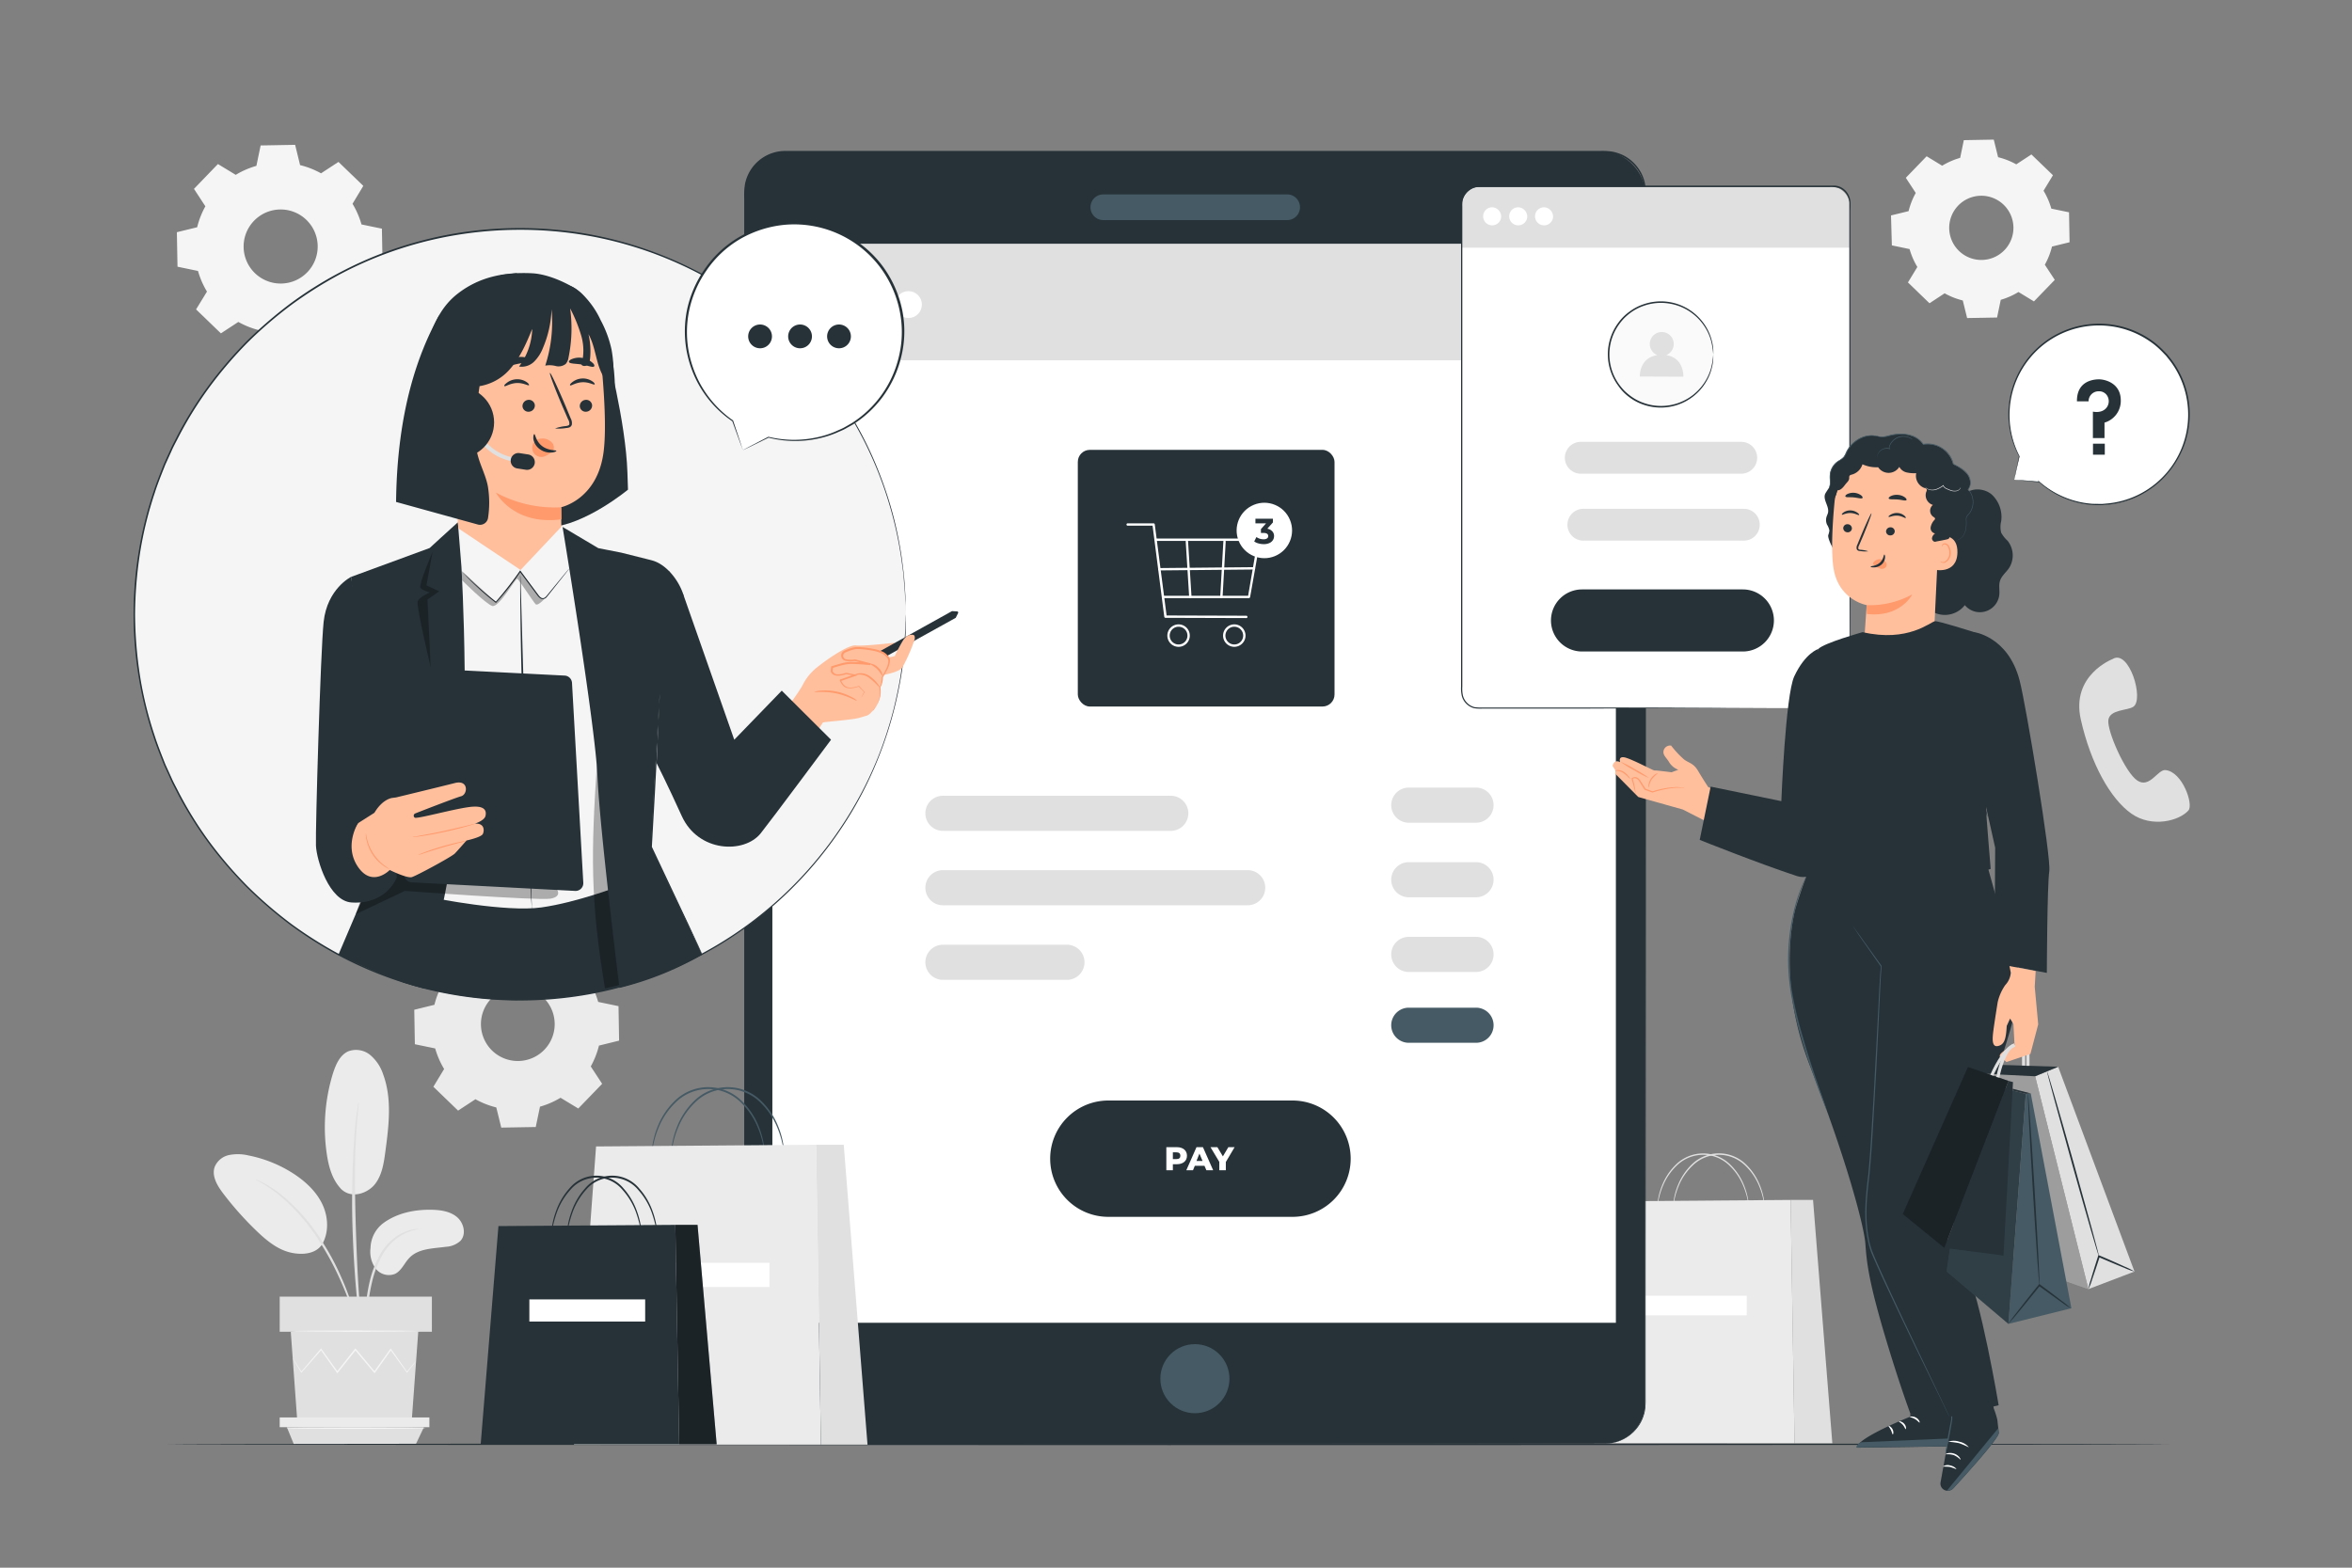 <svg xmlns="http://www.w3.org/2000/svg" viewBox="0 0 750 500"><rect x="0" y="0" width="750" height="500" fill="#808080" stroke="none"/><g id="freepik--background-complete--inject-51"><path d="M150.82,303.87a27.12,27.12,0,0,1,6.55-2.85l1.35-6.48,11-.19,1.58,6.43a27.12,27.12,0,0,1,6.65,2.61l5.54-3.63,7.88,7.62L187.9,313a27.12,27.12,0,0,1,2.85,6.55l6.48,1.35.19,11L191,333.48a27.15,27.15,0,0,1-2.62,6.65l3.63,5.54-7.61,7.88-5.66-3.43a26.7,26.7,0,0,1-6.55,2.84l-1.35,6.49-11,.19-1.58-6.43a27,27,0,0,1-6.65-2.62l-5.54,3.63-7.88-7.61,3.43-5.66a27,27,0,0,1-2.85-6.56l-6.48-1.34-.19-11,6.43-1.58a27,27,0,0,1,2.62-6.65l-3.63-5.54,7.61-7.88,5.66,3.43Zm5.84,14.6a11.76,11.76,0,1,0,16.63-.29A11.75,11.75,0,0,0,156.66,318.47Z" style="fill:#ebebeb"></path><path d="M619.33,52.84a23.36,23.36,0,0,1,5.72-2.49l1.17-5.65,9.55-.17,1.38,5.61a23.11,23.11,0,0,1,5.79,2.28l4.83-3.16,6.87,6.63-3,4.94a23.1,23.1,0,0,1,2.48,5.71l5.65,1.17.17,9.55-5.61,1.38a23.11,23.11,0,0,1-2.28,5.79l3.17,4.83-6.64,6.87-4.93-3A23.43,23.43,0,0,1,638,95.62l-1.18,5.65-9.55.17-1.38-5.61a23.11,23.11,0,0,1-5.79-2.28l-4.83,3.17-6.87-6.64,3-4.93a23.43,23.43,0,0,1-2.48-5.71l-5.65-1.18L603,68.71l5.61-1.37a23.18,23.18,0,0,1,2.28-5.8l-3.17-4.83,6.64-6.87,4.93,3Zm5.1,12.72a10.24,10.24,0,1,0,14.48-.26A10.24,10.24,0,0,0,624.43,65.56Z" style="fill:#f5f5f5"></path><path d="M75.18,55.76a26.8,26.8,0,0,1,6.58-2.86l1.35-6.51,11-.2,1.58,6.47a26.66,26.66,0,0,1,6.68,2.62l5.56-3.64,7.92,7.64L112.41,65a26.8,26.8,0,0,1,2.86,6.58l6.51,1.35.2,11-6.46,1.58a27.24,27.24,0,0,1-2.63,6.68l3.64,5.56-7.64,7.92-5.69-3.45a26.8,26.8,0,0,1-6.58,2.86l-1.35,6.51-11,.2-1.58-6.46A27.24,27.24,0,0,1,76,102.68l-5.56,3.64-7.92-7.64L66,93a26.8,26.8,0,0,1-2.86-6.58L56.6,85.06l-.2-11,6.47-1.58a26.81,26.81,0,0,1,2.62-6.68l-3.64-5.56,7.64-7.92,5.69,3.45ZM81,70.42a11.81,11.81,0,1,0,16.7-.29A11.8,11.8,0,0,0,81,70.42Z" style="fill:#f5f5f5"></path><path d="M122.37,390c4.34-3.12,9.82-4.25,15.16-4.16,2.87.05,5.91.46,8.13,2.28s3.12,5.47,1.2,7.6a7.35,7.35,0,0,1-4.62,1.93c-4.09.56-8.73.51-11.62,3.45-1.66,1.67-2.55,4.18-4.67,5.2a5.32,5.32,0,0,1-6.17-1.72,9.09,9.09,0,0,1-1.63-6.53A10.23,10.23,0,0,1,122.37,390Z" style="fill:#ebebeb"></path><path d="M108.55,379c3.47,3.68,8.85,1.5,11.07-1.39s2.78-6.67,3.26-10.28c1.11-8.24,2.18-16.87-.7-24.67a13.62,13.62,0,0,0-4.07-6.13,7.11,7.11,0,0,0-7-1.24c-2.7,1.16-4,4.17-4.92,7a58.47,58.47,0,0,0-2,25.65c.58,4,1.67,8.12,4.41,11.08" style="fill:#ebebeb"></path><path d="M102.57,397.11c2.36-3.82,2.17-8.86.27-12.93s-5.32-7.27-9.07-9.74a40.94,40.94,0,0,0-14.55-5.92,14.44,14.44,0,0,0-6.17-.13,6.36,6.36,0,0,0-4.6,3.8c-1,2.89.82,5.95,2.67,8.39a103,103,0,0,0,10.77,12.09c3.13,3,6.65,5.91,10.89,6.85s8.38.15,10.1-2.95" style="fill:#ebebeb"></path><path d="M117.49,432.75a9.58,9.58,0,0,0,0-1.9c-.07-1.38-.15-3.11-.25-5.16a72.56,72.56,0,0,1,0-7.63,57.89,57.89,0,0,1,1.41-9.2,32.86,32.86,0,0,1,3.32-8.63,17,17,0,0,1,5-5.57,16.07,16.07,0,0,1,4.57-2.19,8.68,8.68,0,0,0,1.82-.55,9.43,9.43,0,0,0-1.9.25,14.68,14.68,0,0,0-4.79,2,17,17,0,0,0-5.3,5.65,32.2,32.2,0,0,0-3.46,8.81,55.15,55.15,0,0,0-1.37,9.35,65.18,65.18,0,0,0,.13,7.7c.15,2.18.35,3.94.5,5.15A8.09,8.09,0,0,0,117.49,432.75Z" style="fill:#e0e0e0"></path><path d="M117.26,436.92a3.36,3.36,0,0,0-.08-.87c-.1-.65-.22-1.46-.37-2.47-.32-2.14-.78-5.25-1.23-9.1-.94-7.7-1.5-16.05-1.94-27.87-.41-11.12-.67-24.1-.18-32.63.09-1.93.21-3.68.33-5.22s.21-2.86.33-3.93.16-1.84.22-2.49a3.91,3.91,0,0,0,0-.88,3.4,3.4,0,0,0-.18.86c-.1.65-.22,1.47-.37,2.47s-.31,2.4-.46,3.93S113,362,112.91,364a283.24,283.24,0,0,0-.4,30.35c.45,11.85,1.44,22.55,2.52,30.25.53,3.85,1.07,6.95,1.48,9.08.21,1,.38,1.81.52,2.45A3,3,0,0,0,117.26,436.92Z" style="fill:#e0e0e0"></path><path d="M114.29,425a15.83,15.83,0,0,0-.37-2.38c-.31-1.51-.85-3.68-1.67-6.32a88.79,88.79,0,0,0-3.48-9.06,78.52,78.52,0,0,0-5.55-10.5,59.91,59.91,0,0,0-14.15-16.22A30,30,0,0,0,86,378.45c-.47-.29-.89-.59-1.3-.81l-1.16-.57a16.45,16.45,0,0,0-2.18-1c-.09.18,3.11,1.47,7.41,4.88a63.08,63.08,0,0,1,13.85,16.19,88.68,88.68,0,0,1,5.56,10.4,95.57,95.57,0,0,1,3.6,8.95c.88,2.6,1.49,4.74,1.88,6.23A16.59,16.59,0,0,0,114.29,425Z" style="fill:#e0e0e0"></path><polygon points="92.72 424.75 94.79 453.17 131.29 453.17 133.37 424.75 92.72 424.75" style="fill:#e0e0e0"></polygon><rect x="89.19" y="413.55" width="48.53" height="11.2" style="fill:#e0e0e0"></rect><polygon points="89.19 452.08 89.19 455.19 91.47 455.19 136.92 455.19 136.92 452.08 89.19 452.08" style="fill:#ebebeb"></polygon><polygon points="93.71 460.65 91.47 455.19 135.18 455.19 132.58 460.65 93.71 460.65" style="fill:#e0e0e0"></polygon><path d="M132.69,434s-.05.1-.17.26L132,435l-2.13,2.72-.1.12-.09-.13c-1.33-1.85-3.12-4.32-5.22-7.22h.3l-5.14,7.28-.17.23-.18-.22c-1.89-2.26-4-4.71-6.1-7.26h.36l-.34.42-5.45,6.84-.19.23-.16-.24-5.15-7.28h.3l-6.34,7.22-.11.13-.09-.14c-.83-1.41-1.5-2.52-2-3.34l-.51-.88a1.82,1.82,0,0,1-.16-.32s.08.09.22.28.33.51.56.86c.51.79,1.21,1.89,2.08,3.27l-.2,0,6.24-7.31.16-.18.14.2,5.19,7.25h-.35l5.44-6.85.34-.42.17-.22.18.21,6.09,7.27-.35,0,5.2-7.25.15-.21.15.21c2.06,2.94,3.81,5.44,5.11,7.31h-.18l2.21-2.65.59-.69C132.61,434.11,132.68,434,132.69,434Z" style="fill:#f5f5f5"></path><path d="M133.88,424.57c0,.12-9.15.22-20.43.22S93,424.69,93,424.57s9.15-.23,20.43-.23S133.88,424.44,133.88,424.57Z" style="fill:#f5f5f5"></path><path d="M135.72,455.49c0,.13-9.94.23-22.2.23s-22.2-.1-22.2-.23,9.94-.22,22.2-.22S135.72,455.37,135.72,455.49Z" style="fill:#f5f5f5"></path><path d="M557.68,385s-.09-.68-.33-1.89a23.31,23.31,0,0,0-1.51-5,18.84,18.84,0,0,0-4.3-6.3,12,12,0,0,0-16.86-.06,18.86,18.86,0,0,0-4.32,6.28,23.75,23.75,0,0,0-1.53,5c-.24,1.21-.29,1.89-.34,1.88a2.6,2.6,0,0,1,0-.49c0-.33.06-.81.15-1.42a21.29,21.29,0,0,1,1.41-5.06,18.58,18.58,0,0,1,4.33-6.47,12.34,12.34,0,0,1,17.45.05,18.94,18.94,0,0,1,4.3,6.49,21.87,21.87,0,0,1,1.39,5.07c.09.61.13,1.09.15,1.42A1.62,1.62,0,0,1,557.68,385Z" style="fill:#e0e0e0"></path><path d="M562.72,385s-.09-.68-.33-1.89a23.31,23.31,0,0,0-1.51-5,18.84,18.84,0,0,0-4.3-6.3,12,12,0,0,0-16.85-.06A18.9,18.9,0,0,0,535.4,378a24.37,24.37,0,0,0-1.53,5c-.24,1.21-.29,1.89-.34,1.88a2.6,2.6,0,0,1,0-.49c0-.33.06-.81.15-1.42a21.29,21.29,0,0,1,1.41-5.06,18.72,18.72,0,0,1,4.33-6.47,12.34,12.34,0,0,1,17.45.05,18.94,18.94,0,0,1,4.3,6.49,21.87,21.87,0,0,1,1.39,5.07c.09.61.13,1.09.15,1.42A1.62,1.62,0,0,1,562.72,385Z" style="fill:#e0e0e0"></path><polygon points="514.07 383.15 570.99 382.71 572.24 460.31 508.36 460.31 514.07 383.15" style="fill:#ebebeb"></polygon><polygon points="570.99 382.71 578.14 382.71 584.29 460.31 572.24 460.31 570.99 382.71" style="fill:#e0e0e0"></polygon><rect x="524.58" y="413.26" width="32.42" height="6.24" style="fill:#fff"></rect><path d="M673.66,210.2s-13.33,5.07-10.14,19.27,9.49,25.33,16.09,30,15.37,2.31,18.24-1c1.65-1.89-1.89-12.3-7.31-12.86-2.49-.26-5,5.89-8.93,3.38s-9.79-16-9.3-19.37,6-2.94,7.93-4.19C683.84,223.14,678.89,206.87,673.66,210.2Z" style="fill:#e0e0e0"></path></g><g id="freepik--Floor--inject-51"><path d="M53.46,460.65c0-.14,142.89-.26,319.11-.26s319.13.12,319.13.26-142.85.26-319.13.26S53.46,460.8,53.46,460.65Z" style="fill:#263238"></path></g><g id="freepik--Device--inject-51"><rect x="237.49" y="48.43" width="287.09" height="412" rx="12.81" style="fill:#263238"></rect><path d="M511.76,460.42l.9-.06a6.44,6.44,0,0,0,1.1-.13,10.9,10.9,0,0,0,1.5-.33,12.85,12.85,0,0,0,7.82-6.41,13.45,13.45,0,0,0,1.19-3.41,20.79,20.79,0,0,0,.24-4c0-2.83,0-5.92,0-9.27,0-6.71,0-14.44,0-23.14,0-34.83-.06-85.21-.1-147.47,0-31.12,0-65.22,0-101.83q0-27.45,0-56.73V78q0-7.53,0-15.14a19.5,19.5,0,0,0-.2-3.76,12,12,0,0,0-1.18-3.54,12.65,12.65,0,0,0-5.18-5.32,13.49,13.49,0,0,0-3.54-1.27,19.27,19.27,0,0,0-3.81-.25H250.34A12.51,12.51,0,0,0,238,58.92a22.38,22.38,0,0,0-.22,4.35v48.18q0,34.7,0,68.33c0,44.8,0,88,0,129.17s0,80.28,0,116.89v13.61c0,2.25,0,4.48,0,6.71a22.53,22.53,0,0,0,.15,3.3,12.49,12.49,0,0,0,.88,3.12,12.63,12.63,0,0,0,9.8,7.48,21.25,21.25,0,0,0,3.2.14h9.63l48.86,0,147.46.09,40.09.06,10.42,0,3.55,0-3.55,0-10.42,0-40.09.06-147.46.09-48.86,0h-9.63a21.21,21.21,0,0,1-3.27-.14,13.11,13.11,0,0,1-10.16-7.74,13.41,13.41,0,0,1-.91-3.25,21.05,21.05,0,0,1-.15-3.36c0-2.23,0-4.46,0-6.71V425.84c0-36.61,0-75.72,0-116.89s0-84.37,0-129.17q0-33.6,0-68.33V63.27a23.13,23.13,0,0,1,.23-4.46,13.08,13.08,0,0,1,12.91-10.67H510.4a19.87,19.87,0,0,1,3.91.25,14.36,14.36,0,0,1,3.7,1.33,13.35,13.35,0,0,1,5.39,5.55A12.73,12.73,0,0,1,524.63,59a20,20,0,0,1,.21,3.85V78q0,15,0,29.66,0,29.25,0,56.73c0,36.61,0,70.71,0,101.83,0,62.26-.07,112.64-.09,147.47,0,8.7,0,16.43,0,23.14,0,3.35,0,6.44,0,9.27a21.19,21.19,0,0,1-.25,4,13.7,13.7,0,0,1-1.22,3.44,13,13,0,0,1-4,4.52,12.72,12.72,0,0,1-3.94,1.88,10,10,0,0,1-1.51.33,6.25,6.25,0,0,1-1.11.11C512.07,460.42,511.76,460.42,511.76,460.42Z" style="fill:#263238"></path><circle cx="381.03" cy="439.72" r="11.02" transform="translate(-199.33 398.22) rotate(-45)" style="fill:#455a64"></circle><path d="M410.45,70.2H351.82a4.09,4.09,0,0,1-4.09-4.09h0A4.09,4.09,0,0,1,351.82,62h58.63a4.09,4.09,0,0,1,4.09,4.09h0A4.09,4.09,0,0,1,410.45,70.2Z" style="fill:#455a64"></path><rect x="246.29" y="77.82" width="268.98" height="344.07" style="fill:#fff"></rect><path d="M373.33,265H300.68a5.6,5.6,0,0,1-5.6-5.6h0a5.6,5.6,0,0,1,5.6-5.6h72.65a5.6,5.6,0,0,1,5.6,5.6h0A5.6,5.6,0,0,1,373.33,265Z" style="fill:#e0e0e0"></path><path d="M470.67,262.4H449.23a5.6,5.6,0,0,1-5.6-5.6h0a5.61,5.61,0,0,1,5.6-5.61h21.44a5.6,5.6,0,0,1,5.6,5.61h0A5.6,5.6,0,0,1,470.67,262.4Z" style="fill:#e0e0e0"></path><path d="M397.86,288.73H300.68a5.6,5.6,0,0,1-5.6-5.6h0a5.6,5.6,0,0,1,5.6-5.6h97.18a5.6,5.6,0,0,1,5.6,5.6h0A5.6,5.6,0,0,1,397.86,288.73Z" style="fill:#e0e0e0"></path><path d="M470.67,286.18H449.23a5.6,5.6,0,0,1-5.6-5.6h0a5.6,5.6,0,0,1,5.6-5.6h21.44a5.59,5.59,0,0,1,5.6,5.6h0A5.6,5.6,0,0,1,470.67,286.18Z" style="fill:#e0e0e0"></path><path d="M340.22,312.51H300.68a5.6,5.6,0,0,1-5.6-5.6h0a5.6,5.6,0,0,1,5.6-5.6h39.54a5.6,5.6,0,0,1,5.6,5.6h0A5.59,5.59,0,0,1,340.22,312.51Z" style="fill:#e0e0e0"></path><path d="M470.67,310H449.23a5.6,5.6,0,0,1-5.6-5.6h0a5.6,5.6,0,0,1,5.6-5.6h21.44a5.6,5.6,0,0,1,5.6,5.6h0A5.6,5.6,0,0,1,470.67,310Z" style="fill:#e0e0e0"></path><path d="M470.67,332.59H449.23a5.6,5.6,0,0,1-5.6-5.6h0a5.6,5.6,0,0,1,5.6-5.6h21.44a5.6,5.6,0,0,1,5.6,5.6h0A5.59,5.59,0,0,1,470.67,332.59Z" style="fill:#455a64"></path><rect x="343.69" y="143.48" width="81.86" height="81.86" rx="3.84" style="fill:#263238"></rect><path d="M398.26,190.76h-27a.38.38,0,0,1-.38-.38.37.37,0,0,1,.38-.37H398L401,172.52H368.68a.38.38,0,1,1,0-.75h32.81a.39.39,0,0,1,.29.13.39.39,0,0,1,.08.31l-3.23,18.24A.39.39,0,0,1,398.26,190.76Z" style="fill:#fff"></path><path d="M397.37,197.13h0l-25.74-.08a.37.37,0,0,1-.37-.33l-3.73-29.06h-7.94a.37.37,0,0,1-.38-.37.38.38,0,0,1,.38-.38h8.27a.38.38,0,0,1,.37.33L372,196.3l25.42.08a.38.38,0,0,1,.37.38A.37.37,0,0,1,397.37,197.13Z" style="fill:#fff"></path><path d="M375.82,206.3a3.58,3.58,0,1,1,3.58-3.58A3.58,3.58,0,0,1,375.82,206.3Zm0-6.41a2.83,2.83,0,1,0,2.83,2.83A2.83,2.83,0,0,0,375.82,199.89Z" style="fill:#fff"></path><path d="M393.59,206.3a3.58,3.58,0,1,1,3.58-3.58A3.59,3.59,0,0,1,393.59,206.3Zm0-6.41a2.83,2.83,0,1,0,2.83,2.83A2.83,2.83,0,0,0,393.59,199.89Z" style="fill:#fff"></path><path d="M379.57,190.76a.38.38,0,0,1-.37-.36l-1.1-17.64a.37.37,0,0,1,.35-.4.37.37,0,0,1,.4.35l1.1,17.65a.38.38,0,0,1-.35.39Z" style="fill:#fff"></path><path d="M389.46,190.76h0a.37.37,0,0,1-.36-.39l1-17.65a.36.36,0,0,1,.39-.35.38.38,0,0,1,.36.39l-1,17.65A.37.37,0,0,1,389.46,190.76Z" style="fill:#fff"></path><path d="M369.68,181.93a.37.37,0,0,1-.38-.37.38.38,0,0,1,.37-.38l30.2-.29h0a.37.37,0,0,1,.37.37.38.38,0,0,1-.37.38l-30.2.29Z" style="fill:#fff"></path><circle cx="403.17" cy="169.17" r="8.84" transform="translate(-34.04 166.19) rotate(-22.37)" style="fill:#fff"></circle><path d="M405.71,169.47a2.17,2.17,0,0,1,.56,1.51,2.33,2.33,0,0,1-.37,1.28,2.49,2.49,0,0,1-1.1.93,4.2,4.2,0,0,1-1.83.36,6.14,6.14,0,0,1-1.65-.23,4,4,0,0,1-1.38-.63l.71-1.41a3.46,3.46,0,0,0,1.05.53,4,4,0,0,0,1.23.19,1.93,1.93,0,0,0,1.09-.27.85.85,0,0,0,.39-.75c0-.65-.49-1-1.48-1h-.85v-1.22l1.64-1.85h-3.39v-1.48h5.57v1.2l-1.79,2A2.73,2.73,0,0,1,405.71,169.47Z" style="fill:#263238"></path><rect x="246.29" y="77.82" width="268.98" height="37.09" style="fill:#e0e0e0"></rect><path d="M268.52,97.14a4.29,4.29,0,1,1-4.29-4.29A4.3,4.3,0,0,1,268.52,97.14Z" style="fill:#fff"></path><circle cx="276.96" cy="97.14" r="4.29" style="fill:#fff"></circle><circle cx="289.68" cy="97.14" r="4.29" style="fill:#fff"></circle><path d="M412.16,388.1H353.42a18.54,18.54,0,0,1-18.54-18.54h0A18.54,18.54,0,0,1,353.42,351h58.74a18.54,18.54,0,0,1,18.54,18.53h0A18.54,18.54,0,0,1,412.16,388.1Z" style="fill:#263238"></path><path d="M378.5,368.61c0,1.67-1.26,2.71-3.27,2.71H374v1.92h-2.08v-7.36h3.36C377.24,365.88,378.5,366.93,378.5,368.61Zm-2.1,0c0-.69-.43-1.09-1.29-1.09H374v2.16h1.16C376,369.68,376.4,369.28,376.4,368.61Z" style="fill:#fff"></path><path d="M384.08,371.82H381l-.58,1.42h-2.13l3.25-7.36h2.05l3.26,7.36h-2.16Zm-.61-1.54-1-2.36-.94,2.36Z" style="fill:#fff"></path><path d="M390.89,370.61v2.63h-2.08v-2.67L386,365.88h2.2l1.75,2.93,1.74-2.93h2Z" style="fill:#fff"></path></g><g id="freepik--Bags--inject-51"><path d="M243.83,367.87c-.06,0-.12-.84-.41-2.33a28.9,28.9,0,0,0-1.86-6.13,23.32,23.32,0,0,0-5.29-7.77,14.79,14.79,0,0,0-20.78-.07,23.36,23.36,0,0,0-5.34,7.75,29.12,29.12,0,0,0-1.88,6.12c-.3,1.49-.36,2.33-.42,2.32a2.82,2.82,0,0,1,0-.61,16.65,16.65,0,0,1,.19-1.75,26.7,26.7,0,0,1,1.73-6.24,23.12,23.12,0,0,1,5.35-8,15.2,15.2,0,0,1,21.5.07,23.29,23.29,0,0,1,5.31,8,26.86,26.86,0,0,1,1.7,6.24,16.65,16.65,0,0,1,.19,1.75A2.5,2.5,0,0,1,243.83,367.87Z" style="fill:#455a64"></path><path d="M250.05,367.87c-.06,0-.12-.84-.41-2.33a29.51,29.51,0,0,0-1.86-6.13,23.51,23.51,0,0,0-5.3-7.77,14.79,14.79,0,0,0-20.78-.07,23.17,23.17,0,0,0-5.33,7.75,29.26,29.26,0,0,0-1.89,6.12c-.29,1.49-.35,2.33-.41,2.32a2.18,2.18,0,0,1,0-.61c0-.4.07-1,.18-1.75a27.21,27.21,0,0,1,1.73-6.24,23.12,23.12,0,0,1,5.35-8,15.2,15.2,0,0,1,21.5.07,23.14,23.14,0,0,1,5.31,8,26.48,26.48,0,0,1,1.71,6.24c.11.76.16,1.35.18,1.75A3,3,0,0,1,250.05,367.87Z" style="fill:#455a64"></path><polygon points="190.07 365.65 260.24 365.11 261.77 460.76 183.03 460.76 190.07 365.65" style="fill:#ebebeb"></polygon><polygon points="260.24 365.11 269.05 365.11 276.63 460.76 261.77 460.76 260.24 365.11" style="fill:#e0e0e0"></polygon><rect x="199.43" y="402.77" width="45.94" height="7.7" style="fill:#fff"></rect><path d="M204.66,394.41a38.79,38.79,0,0,0-1.85-7.75,21.91,21.91,0,0,0-4.26-7.12,10.83,10.83,0,0,0-16.65-.07,21.88,21.88,0,0,0-4.29,7.1,38.7,38.7,0,0,0-1.88,7.75,2.08,2.08,0,0,1,0-.57c0-.37.05-.91.15-1.61a26.77,26.77,0,0,1,1.38-5.74,21.74,21.74,0,0,1,4.29-7.35,11.2,11.2,0,0,1,17.35.07,21.6,21.6,0,0,1,4.26,7.37,26.5,26.5,0,0,1,1.36,5.74c.09.7.13,1.25.14,1.62A2,2,0,0,1,204.66,394.41Z" style="fill:#263238"></path><path d="M209.66,394.41a38.47,38.47,0,0,0-1.86-7.75,21.74,21.74,0,0,0-4.26-7.12,10.83,10.83,0,0,0-16.65-.07,21.84,21.84,0,0,0-4.28,7.1,38.7,38.7,0,0,0-1.88,7.75,2.08,2.08,0,0,1,0-.57c0-.37.05-.91.14-1.61a26.77,26.77,0,0,1,1.38-5.74,21.61,21.61,0,0,1,4.3-7.35,11.19,11.19,0,0,1,17.34.07,21.64,21.64,0,0,1,4.27,7.37,27.11,27.11,0,0,1,1.36,5.74c.09.7.13,1.25.14,1.62A2,2,0,0,1,209.66,394.41Z" style="fill:#263238"></path><polygon points="158.94 391.05 215.35 390.66 216.58 460.65 153.28 460.65 158.94 391.05" style="fill:#263238"></polygon><polygon points="215.35 390.66 222.43 390.66 228.53 460.65 216.58 460.65 215.35 390.66" style="fill:#263238"></polygon><g style="opacity:0.3"><polygon points="215.35 390.66 222.43 390.66 228.53 460.65 216.58 460.65 215.35 390.66"></polygon></g><rect x="168.8" y="414.43" width="36.93" height="7.07" style="fill:#fff"></rect></g><g id="freepik--Tab--inject-51"><rect x="466.08" y="59.48" width="123.78" height="166.36" rx="7.38" style="fill:#fff"></rect><path d="M472.25,59.48H583.71a6.16,6.16,0,0,1,6.16,6.16V79a0,0,0,0,1,0,0H466.08a0,0,0,0,1,0,0V65.64A6.16,6.16,0,0,1,472.25,59.48Z" style="fill:#e0e0e0"></path><path d="M584.78,225.84l.36,0a4.87,4.87,0,0,0,1-.21,5.17,5.17,0,0,0,3.08-2.75,6.25,6.25,0,0,0,.47-1.46,8.73,8.73,0,0,0,.09-1.72c0-1.22,0-2.55,0-4,0-2.89,0-6.22,0-10,0-15,0-36.69-.07-63.49,0-13.4,0-28.08,0-43.84q0-11.82,0-24.43c0-2.1,0-4.21,0-6.34,0-1,0-2.15,0-3.18a5.57,5.57,0,0,0-1.1-2.81,4.91,4.91,0,0,0-2.36-1.7,9.73,9.73,0,0,0-2.93-.22h-6.07l-106,0a4.67,4.67,0,0,0-3.11,1.21A5.55,5.55,0,0,0,466.39,64a10.27,10.27,0,0,0-.09,1.86V116c0,19.29,0,37.89,0,55.61q0,13.31,0,25.9,0,6.3,0,12.41V219a10.2,10.2,0,0,0,.21,2.89,5.15,5.15,0,0,0,3.66,3.64,14.06,14.06,0,0,0,2.61.12H505l58.36.08,15.87,0,4.13,0c.93,0,1.4,0,1.4,0l-1.4,0-4.13,0-15.87,0L505,226H472.75a13.54,13.54,0,0,1-2.68-.12,5.49,5.49,0,0,1-3.93-3.91,10.87,10.87,0,0,1-.24-3V210q0-6.1,0-12.41,0-12.58,0-25.9c0-17.72,0-36.32,0-55.61V65.87a9.91,9.91,0,0,1,.09-2,6,6,0,0,1,1.83-3.36,5.23,5.23,0,0,1,3.39-1.32l106,0h7.58a5.05,5.05,0,0,1,1.54.24,5.37,5.37,0,0,1,2.55,1.83,6.06,6.06,0,0,1,1.18,3c.07,1.11,0,2.15,0,3.22V74q0,12.6,0,24.43c0,15.76,0,30.44,0,43.84,0,26.8,0,48.49-.07,63.49,0,3.75,0,7.08,0,10,0,1.44,0,2.77,0,4a9,9,0,0,1-.1,1.74,6.86,6.86,0,0,1-.49,1.49,5.24,5.24,0,0,1-3.15,2.75,4.49,4.49,0,0,1-1,.18Z" style="fill:#263238"></path><path d="M478.69,69.23a2.88,2.88,0,1,1-2.87-3.12A3,3,0,0,1,478.69,69.23Z" style="fill:#fff"></path><path d="M487,69.23a2.88,2.88,0,1,1-2.87-3.12A3,3,0,0,1,487,69.23Z" style="fill:#fff"></path><path d="M495.24,69.23a2.88,2.88,0,1,1-2.87-3.12A3,3,0,0,1,495.24,69.23Z" style="fill:#fff"></path><path d="M556.07,172.43H504.89a5.07,5.07,0,0,1-5.07-5.07h0a5.07,5.07,0,0,1,5.07-5.08h51.18a5.07,5.07,0,0,1,5.07,5.08h0A5.07,5.07,0,0,1,556.07,172.43Z" style="fill:#e0e0e0"></path><path d="M555.22,151.08H504A5.08,5.08,0,0,1,499,146h0a5.08,5.08,0,0,1,5.07-5.08h51.18a5.08,5.08,0,0,1,5.07,5.08h0A5.08,5.08,0,0,1,555.22,151.08Z" style="fill:#e0e0e0"></path><circle cx="529.63" cy="113.02" r="16.69" transform="translate(75.21 407.61) rotate(-45)" style="fill:#fafafa"></circle><path d="M531.29,113.27a3.82,3.82,0,1,0-2.78,0c-5.87.83-5.61,6.82-5.61,6.82l13.89.06S537.11,114.09,531.29,113.27Z" style="fill:#e0e0e0"></path><path d="M546.32,113a24.7,24.7,0,0,0-.62-4,16,16,0,0,0-1.86-4.4,16.54,16.54,0,0,0-4.22-4.67,16.3,16.3,0,0,0-7-3.06,16.51,16.51,0,0,0-8.65.73,15.56,15.56,0,0,0-4.16,2.24A19.8,19.8,0,0,0,518,101.4a18.67,18.67,0,0,0-1.61,1.91,16.39,16.39,0,0,0,0,19.43,21.11,21.11,0,0,0,1.61,1.91,19.68,19.68,0,0,0,1.86,1.58,15.6,15.6,0,0,0,4.16,2.25,16.54,16.54,0,0,0,19.82-7,15.89,15.89,0,0,0,1.86-4.4,24.7,24.7,0,0,0,.62-4,.8.8,0,0,1,0,.27l0,.8a8.22,8.22,0,0,1-.1,1.29,12.29,12.29,0,0,1-.32,1.74,15.71,15.71,0,0,1-1.81,4.5,16.51,16.51,0,0,1-4.25,4.82,16.68,16.68,0,0,1-7.09,3.19,16.88,16.88,0,0,1-8.89-.7,15.78,15.78,0,0,1-4.29-2.3A15.29,15.29,0,0,1,516,123a16.82,16.82,0,0,1,0-20,15.29,15.29,0,0,1,3.59-3.59,15.75,15.75,0,0,1,4.29-2.29,16.88,16.88,0,0,1,8.89-.71,16.9,16.9,0,0,1,11.34,8,15.94,15.94,0,0,1,1.81,4.5,12.82,12.82,0,0,1,.32,1.74,8.25,8.25,0,0,1,.1,1.3c0,.32,0,.58,0,.79A.8.8,0,0,1,546.32,113Z" style="fill:#263238"></path><path d="M555.75,207.79H504.48a9.91,9.91,0,0,1-9.91-9.9h0a9.91,9.91,0,0,1,9.91-9.9h51.27a9.91,9.91,0,0,1,9.91,9.9h0A9.91,9.91,0,0,1,555.75,207.79Z" style="fill:#263238"></path></g><g id="freepik--speech-bubble-2--inject-51"><path d="M642.3,153l1.61-7.38a28.73,28.73,0,1,1,6.36,8.11h0Z" style="fill:#fff"></path><path d="M642.3,153s.19,0,.54,0l1.55.12,5.9.49-.1.16h0l-.45-.67.61.53a28.74,28.74,0,0,0,12.2,6.33,27.59,27.59,0,0,0,4.33.69c.75.09,1.53,0,2.31.07l1.19,0,1.21-.11a28.16,28.16,0,0,0,9.93-2.65,28.47,28.47,0,0,0,10.33-43.07l-1.11-1.39-1.22-1.27a28.75,28.75,0,0,0-2.59-2.35,29.43,29.43,0,0,0-5.89-3.56,28.5,28.5,0,0,0-33.74,7.87A28.6,28.6,0,0,0,644,145.53l0,0v0c-.54,2.34-1,4.16-1.24,5.42-.15.61-.26,1.09-.34,1.43s-.13.5-.13.5,0-.16.09-.47.16-.81.28-1.41c.27-1.29.65-3.14,1.14-5.52v.07a28.56,28.56,0,0,1-3.37-13.42,28.95,28.95,0,0,1,46.79-22.74,29.81,29.81,0,0,1,2.64,2.39l1.25,1.3,1.12,1.41a28.9,28.9,0,0,1,4.78,26,29.2,29.2,0,0,1-6.1,10.88A28.6,28.6,0,0,1,671.61,161l-1.22.1-1.21,0c-.8,0-1.58,0-2.35-.08a29.51,29.51,0,0,1-4.37-.73,28.8,28.8,0,0,1-12.26-6.5l.16-.14h0l.12.19-.22,0-5.95-.62L642.8,153Z" style="fill:#263238"></path><path d="M662.29,128H666a3.18,3.18,0,0,1,3.26-3.2,3,3,0,0,1,2.94,1.94,3.36,3.36,0,0,1-.27,3c-.63,1-2,2-4.55,1.55v8.44h3.7v-4.94a7.22,7.22,0,0,0,5.19-7.06c0-5.48-4.9-6.75-7-6.75C667.7,121,662.22,121.41,662.29,128Z" style="fill:#263238"></path><rect x="667.41" y="141.51" width="3.76" height="3.51" style="fill:#263238"></rect></g><g id="freepik--character-2--inject-51"><path d="M532.89,237.8a30.35,30.35,0,0,0,4.14,4.44c1.64,1.2,3,1.16,4.47,3.66s3.21,5.13,3.21,5.13,6.82,2.9,6.58,3.07-2.77,10.16-2.77,10.16l-11.9-6.07-14.21-4L515,246.71l.21-.84-1-1.6s.43-2.26,2.42-1.17c0,0-.86-2.34,2.06-1.36s8.56,4.08,8.94,4,5.39.57,5.39.57l2.15-.8a6,6,0,0,1-2.88-2.34c-.92-1.63-2.33-2.42-1.71-4.07A2.16,2.16,0,0,1,532.89,237.8Z" style="fill:#ffbf9d"></path><path d="M537.25,251.45a4.29,4.29,0,0,1-.79-.13,12,12,0,0,0-2.19-.06,31.24,31.24,0,0,0-7.26,1.5l-.07,0-.06,0-1.58-.56-.79-.29-.06,0,0,0-1.76-2.75a2,2,0,0,0-1-.9,1.26,1.26,0,0,0-1.13.22l.05-.17a22.44,22.44,0,0,1,1,5.13s-.1-.5-.33-1.38-.54-2.14-1-3.67l0-.1.08-.07a1.6,1.6,0,0,1,1.46-.31,2.49,2.49,0,0,1,1.2,1l1.77,2.73-.1-.08.79.28,1.58.57h-.14a28.29,28.29,0,0,1,7.38-1.38,9.73,9.73,0,0,1,2.22.19A2.89,2.89,0,0,1,537.25,251.45Z" style="fill:#ff9a6c"></path><path d="M525.88,248.17a34.12,34.12,0,0,1-4.7-2.45,33.65,33.65,0,0,1-4.49-2.8,34.37,34.37,0,0,1,4.69,2.45A35.06,35.06,0,0,1,525.88,248.17Z" style="fill:#ff9a6c"></path><path d="M519.83,248.39c-.05,0-.29-.19-.67-.56a9.85,9.85,0,0,0-1.53-1.3,4,4,0,0,0-1.83-.67c-.5,0-.82,0-.84,0s.28-.23.84-.26a3.62,3.62,0,0,1,2.05.61,6.56,6.56,0,0,1,1.53,1.46C519.7,248.06,519.87,248.35,519.83,248.39Z" style="fill:#ff9a6c"></path><path d="M528.67,246.63a11.07,11.07,0,0,0-2,2,10.79,10.79,0,0,0-1,2.63s-.11-.33,0-.87a4.79,4.79,0,0,1,.73-2,5,5,0,0,1,1.5-1.49C528.32,246.67,528.65,246.59,528.67,246.63Z" style="fill:#ff9a6c"></path><path d="M640.13,172.42a9.67,9.67,0,0,1-2-2.53,7.59,7.59,0,0,1,0-3.64,9.73,9.73,0,0,0-3.08-8.59c-2.45-2-6.43-2.18-8.68.05l-18.51,11.93a18.26,18.26,0,0,0-3.74,13.91,8.69,8.69,0,0,0,2.53,5.38c1.53,1.32,4.05,1.64,5.54.27A8.06,8.06,0,0,0,626.54,193a6.23,6.23,0,0,0,11-3.38c.13-1.44-.23-2.94.2-4.32.49-1.61,1.94-2.72,2.89-4.11A7.49,7.49,0,0,0,640.13,172.42Z" style="fill:#263238"></path><path d="M627.77,164a6,6,0,0,0-.27-7.82c1.19-1.37.86-3.54-.25-5a12.33,12.33,0,0,0-4.45-3.09,8.41,8.41,0,0,0-9.59-6.33c-2.06-3.2-6.68-3.85-10.44-2.92a10.16,10.16,0,0,1-2.78.5,18.3,18.3,0,0,1-2-.35c-3.76-.63-7.6,1.84-9.2,5.22a7,7,0,0,1-.86,1.57,9.24,9.24,0,0,1-1.92,1.39,5.87,5.87,0,0,0-2.47,4.28c-.11,1.43.3,3-.37,4.25a20.79,20.79,0,0,0-1.17,1.82c-.77,1.94,1.39,4,.9,6.06-.1.41-.31.79-.44,1.2a3.57,3.57,0,0,0,.14,2.55,5.27,5.27,0,0,1,.75,1.85,5.93,5.93,0,0,1-.36,1.48c-.3,1.21,2.23,6,3.29,6.71l32.26,1.39a6,6,0,0,0,4.85-4.91,2.15,2.15,0,0,1,.34-1.15,2.69,2.69,0,0,1,.9-.52c2.12-1,2.47-3.8,2.34-6.1a2.58,2.58,0,0,1,.05-1A3.61,3.61,0,0,1,627.77,164Z" style="fill:#263238"></path><path d="M617,198.41l-.09,0S617,198.36,617,198.41Z" style="fill:#ffbf9d"></path><path d="M585,160c.57-6.31,7.29-11.91,9.09-12.25a13.37,13.37,0,0,1,7.67-1.3,21.8,21.8,0,0,1,8.17,2.23,16.78,16.78,0,0,1,8.63,15l-1.66,34.63c-3.75,4.14-14.05,7.7-14.05,7.7s-6.56,1.48-8.43-1.13c0,0,.82-11.92.82-11.9s-9.18-1.57-10.63-12.15C583.85,175.64,584.33,167.05,585,160Z" style="fill:#ffbf9d"></path><path d="M587.77,168.38a1.36,1.36,0,0,0,1.3,1.39,1.32,1.32,0,0,0,1.46-1.18,1.36,1.36,0,0,0-1.3-1.39A1.31,1.31,0,0,0,587.77,168.38Z" style="fill:#263238"></path><path d="M587.34,164.15c.16.18,1.23-.56,2.72-.52s2.56.8,2.73.62-.09-.4-.55-.75a4,4,0,0,0-2.18-.71,3.72,3.72,0,0,0-2.18.63C587.42,163.75,587.25,164.06,587.34,164.15Z" style="fill:#263238"></path><path d="M595.76,175.83a10.11,10.11,0,0,0-2.41-.48c-.37,0-.73-.13-.79-.39a1.91,1.91,0,0,1,.28-1.09l1.2-2.8c1.66-4,2.87-7.27,2.71-7.33s-1.65,3.11-3.31,7.1c-.4,1-.79,1.92-1.15,2.82a2.07,2.07,0,0,0-.23,1.45.94.94,0,0,0,.61.56,2.71,2.71,0,0,0,.64.1A9.69,9.69,0,0,0,595.76,175.83Z" style="fill:#263238"></path><path d="M595.16,193a28.11,28.11,0,0,0,14.6-3.41s-3.68,7.47-14.46,6.23Z" style="fill:#ff9a6c"></path><path d="M588.46,158.36c.24.36,1.39.15,2.72.29s2.42.51,2.72.19c.14-.15,0-.5-.45-.87a4.36,4.36,0,0,0-4.39-.39C588.55,157.86,588.36,158.18,588.46,158.36Z" style="fill:#263238"></path><path d="M604.19,169.48a1.36,1.36,0,0,1-1.42,1.28,1.3,1.3,0,0,1-1.35-1.3,1.38,1.38,0,0,1,1.42-1.28A1.31,1.31,0,0,1,604.19,169.48Z" style="fill:#263238"></path><path d="M607.7,165.2c-.18.17-1.18-.65-2.67-.74s-2.62.58-2.77.39.12-.39.62-.7a3.81,3.81,0,0,1,2.23-.53,3.67,3.67,0,0,1,2.11.81C607.66,164.8,607.79,165.13,607.7,165.2Z" style="fill:#263238"></path><path d="M607.91,159.51c-.32.31-1.44-.1-2.82-.2s-2.56.06-2.81-.3c-.11-.17.1-.49.63-.77a4.38,4.38,0,0,1,2.33-.4,4.21,4.21,0,0,1,2.2.8C607.91,159,608.05,159.35,607.91,159.51Z" style="fill:#263238"></path><path d="M616.54,173.68c0-.79,1-2.62,1.79-2.72,2.13-.27,5.94,0,5.85,5.24-.13,7.18-7.5,5.57-7.5,5.37S616.46,176.38,616.54,173.68Z" style="fill:#ffbf9d"></path><path d="M618.75,179s.13.09.35.19a1.29,1.29,0,0,0,.95,0,3.08,3.08,0,0,0,1.52-2.76,4.14,4.14,0,0,0-.32-1.79,1.47,1.47,0,0,0-1-1,.64.64,0,0,0-.76.33c-.11.2-.06.34-.1.35s-.16-.12-.09-.41a.76.76,0,0,1,.3-.45,1,1,0,0,1,.71-.17,1.79,1.79,0,0,1,1.32,1.14,4.09,4.09,0,0,1,.4,2,3.25,3.25,0,0,1-1.92,3.07,1.43,1.43,0,0,1-1.17-.21C618.76,179.15,618.73,179,618.75,179Z" style="fill:#ff9a6c"></path><path d="M583.32,160.1a4.19,4.19,0,0,0,2.45-3.79c1,.31,2-.9,2.6-1.72s1.32-1.22,1.3-2.22a1.08,1.08,0,0,1,.09-.59c.15-.27.5-.35.81-.43a4.86,4.86,0,0,0,3.33-3.27,10.6,10.6,0,0,0,5,.94,4,4,0,0,0,6.75-.12,3.55,3.55,0,0,0,2.34,1.78,10.75,10.75,0,0,0,3.05.23,4.12,4.12,0,0,0,2.66,4.74,1,1,0,0,1,.68.41,1.06,1.06,0,0,1-.14.8,3.23,3.23,0,0,0,2.12,4.18,2.37,2.37,0,0,0,.13,3.79c.26.16.6.36.55.66a.56.56,0,0,1-.17.31,4.69,4.69,0,0,0-1.22,2.34,1.74,1.74,0,0,0,1.41,2,2.24,2.24,0,0,0-1,1.55c0,.62.6,1.27,1.2,1.06.26-.09,3.94-.7,4.11-.91,2.15-2.71-.39-5.82-.51-9.24a21.82,21.82,0,0,0-2.93-9.78,16.32,16.32,0,0,0-2.52-3.53,22.49,22.49,0,0,0-4-3,20.29,20.29,0,0,0-5.84-2.89c-3.94-1-8.11.29-11.85,1.87a17.31,17.31,0,0,0-4.06,2.2,15.35,15.35,0,0,0-3.48,4.21,18.84,18.84,0,0,0-2.85,7.29" style="fill:#263238"></path><path d="M582,157.56a2.65,2.65,0,0,1,.41-.76c.16-.24.39-.51.61-.86a3.31,3.31,0,0,0,.45-1.33,10.48,10.48,0,0,0,0-1.78,7.86,7.86,0,0,1,.12-2.13,6,6,0,0,1,1-2.24,5.76,5.76,0,0,1,.93-1,8.3,8.3,0,0,1,1.19-.81,4.8,4.8,0,0,0,1.14-.92,5.67,5.67,0,0,0,.73-1.33,9.43,9.43,0,0,1,1.87-2.73,9.61,9.61,0,0,1,2.9-2.07,9,9,0,0,1,1.79-.6,7.45,7.45,0,0,1,2.93-.06c.33.05.65.13,1,.2a5,5,0,0,0,2,0c.66-.11,1.32-.33,2-.47a12.23,12.23,0,0,1,2.1-.31,12.89,12.89,0,0,1,2.15,0,10.52,10.52,0,0,1,2.15.44,7.24,7.24,0,0,1,3.64,2.48l.26.36-.11-.05a8.43,8.43,0,0,1,6.3,1.42,8,8,0,0,1,3.42,5l-.06-.08a23,23,0,0,1,2.54,1.4,7.61,7.61,0,0,1,2.06,1.89,4.86,4.86,0,0,1,.89,2.51,3.33,3.33,0,0,1-.77,2.4v-.12a5.91,5.91,0,0,1,1.59,3.73,6,6,0,0,1-.86,3.55,6.3,6.3,0,0,1-.51.7,6.1,6.1,0,0,0-.53.63,1.52,1.52,0,0,0-.28.7,4.57,4.57,0,0,0,0,.74,11.4,11.4,0,0,1-.15,2.73,5.7,5.7,0,0,1-.78,2,3.7,3.7,0,0,1-1.18,1.14c-.38.23-.72.32-.91.44a3.09,3.09,0,0,0-.28.21,1.07,1.07,0,0,1,.26-.23c.19-.14.53-.23.9-.47a3.48,3.48,0,0,0,1.14-1.13,5.4,5.4,0,0,0,.74-2,11.2,11.2,0,0,0,.13-2.7,5,5,0,0,1,0-.77,1.67,1.67,0,0,1,.3-.76,6.42,6.42,0,0,1,.53-.64,6.94,6.94,0,0,0,.49-.68,5.92,5.92,0,0,0,.82-3.46,5.69,5.69,0,0,0-1.56-3.62l-.06-.06.06-.06a3.19,3.19,0,0,0,.72-2.28,4.62,4.62,0,0,0-.87-2.41,7.33,7.33,0,0,0-2-1.83,22.69,22.69,0,0,0-2.53-1.38l0,0v0a7.82,7.82,0,0,0-3.34-4.87,8.18,8.18,0,0,0-6.13-1.37h-.07l0-.06-.26-.35a6.93,6.93,0,0,0-3.53-2.4,10.9,10.9,0,0,0-2.1-.44,13.67,13.67,0,0,0-2.12,0,12.78,12.78,0,0,0-2.06.3c-.67.14-1.33.36-2,.47a5.11,5.11,0,0,1-1,.08,5.7,5.7,0,0,1-1-.14l-1-.2c-.32,0-.64-.09-1-.1a7.83,7.83,0,0,0-1.88.16,9,9,0,0,0-1.75.58,9.59,9.59,0,0,0-2.86,2,9.23,9.23,0,0,0-1.84,2.68,6.24,6.24,0,0,1-.76,1.36,4.57,4.57,0,0,1-1.19.94,9.24,9.24,0,0,0-1.17.8,5.94,5.94,0,0,0-.92,1,5.81,5.81,0,0,0-1,2.19,7.59,7.59,0,0,0-.13,2.1,9.51,9.51,0,0,1,0,1.79A3.22,3.22,0,0,1,583,156c-.23.35-.46.62-.63.85a4.56,4.56,0,0,0-.35.54Z" style="fill:#455a64"></path><path d="M609.8,140.13s-.19-.11-.54-.29a5.12,5.12,0,0,0-1.6-.5,4.69,4.69,0,0,0-2.42.28A4.8,4.8,0,0,0,603,141.5a4,4,0,0,0-.39.81.91.91,0,0,0,0,.76l.17.24-.3-.09a3.15,3.15,0,0,0-2.28.21,2.88,2.88,0,0,0-1.28,1.29,3,3,0,0,0-.32,1.18,4,4,0,0,1,0,.45s0,0,0-.12a1.37,1.37,0,0,1,0-.33,2.85,2.85,0,0,1,.27-1.23,3,3,0,0,1,1.32-1.4,3.26,3.26,0,0,1,2.44-.25l-.12.16a1.07,1.07,0,0,1-.07-.94,4.15,4.15,0,0,1,.41-.85,4.91,4.91,0,0,1,2.37-2,4.75,4.75,0,0,1,2.53-.24,4.83,4.83,0,0,1,1.61.57l.38.26Z" style="fill:#455a64"></path><path d="M625.21,155.46s0,0,0,.13a1.32,1.32,0,0,1-.17.34,2,2,0,0,1-1.21.74,3.81,3.81,0,0,1-2.1-.28,10.73,10.73,0,0,1-1.14-.48,2,2,0,0,1-1-.93l0-.12.17.06a8.51,8.51,0,0,1-2.21,1.22,3.89,3.89,0,0,1-2.08.15,2.8,2.8,0,0,1-1.25-.59,1.51,1.51,0,0,1-.26-.28c0-.07-.08-.1-.07-.11s.13.13.38.32a2.9,2.9,0,0,0,1.23.52,3.89,3.89,0,0,0,2-.2,8.75,8.75,0,0,0,2.15-1.2l.12-.09,0,.14,0,.1a1.74,1.74,0,0,0,.89.82,11.78,11.78,0,0,0,1.12.48,3.7,3.7,0,0,0,2,.32,1.94,1.94,0,0,0,1.17-.64A3.87,3.87,0,0,0,625.21,155.46Z" style="fill:#e0e0e0"></path><path d="M597.41,179.37a2.52,2.52,0,0,1,2.23-1,2.31,2.31,0,0,1,1.6.81,1.44,1.44,0,0,1,.16,1.66,1.7,1.7,0,0,1-1.81.51,5.25,5.25,0,0,1-1.81-1,1.42,1.42,0,0,1-.41-.4.45.45,0,0,1,0-.52" style="fill:#ff9a6c"></path><path d="M600.86,176.88c-.23,0-.19,1.5-1.45,2.61s-2.88,1-2.89,1.2.37.28,1.05.28a3.73,3.73,0,0,0,2.41-.91,3.27,3.27,0,0,0,1.12-2.19C601.14,177.23,601,176.86,600.86,176.88Z" style="fill:#263238"></path><path d="M609.16,450.83v1s-17,6.77-17.11,9.9l33.81-.48-.63-10.87A19.92,19.92,0,0,1,609.16,450.83Z" style="fill:#263238"></path><path d="M625.86,461.22l-.15-2.62L593.36,460s-1.49.66-1.31,1.68Z" style="fill:#455a64"></path><path d="M609.05,451.9c0,.16.83.22,1.65.72s1.26,1.17,1.41,1.1-.11-1-1.11-1.57S609,451.75,609.05,451.9Z" style="fill:#fff"></path><path d="M605.52,453.37c0,.15.68.41,1.26,1.08s.74,1.38.9,1.37.26-.91-.47-1.73S605.52,453.21,605.52,453.37Z" style="fill:#fff"></path><path d="M603.57,457.5c.15,0,.37-.77-.07-1.64s-1.21-1.2-1.28-1.07.42.59.76,1.31S603.41,457.48,603.57,457.5Z" style="fill:#fff"></path><path d="M636.9,452.78a30.22,30.22,0,0,0-.95-3.1l-.19-.48h0l-2.93-18-12.12,1.25L622.87,453l-.09-.08-.84,2.48-3.14,17.38a2.26,2.26,0,0,0,1.62,2.59,2.46,2.46,0,0,0,2.43-.67c3.17-3.45,14.79-16.18,14.51-17.73Z" style="fill:#263238"></path><path d="M620.85,475.4l16.38-19.92.08.91a2.44,2.44,0,0,1-.66,2.08c-1.29,2-4.94,6.56-13.74,16.18a2.38,2.38,0,0,1-2.06.75Z" style="fill:#455a64"></path><path d="M625.17,465.58a7,7,0,0,0-2.16-1.49,7.36,7.36,0,0,0-2.66-.24c0-.06.25-.25.77-.37a4,4,0,0,1,2.08.16,3.64,3.64,0,0,1,1.65,1.18C625.16,465.24,625.22,465.55,625.17,465.58Z" style="fill:#fff"></path><path d="M623.82,468.59a19,19,0,0,0-2.11-.74,20.71,20.71,0,0,0-2.24-.08,2.74,2.74,0,0,1,2.35-.39C623.19,467.63,623.93,468.52,623.82,468.59Z" style="fill:#fff"></path><path d="M627.84,461.63a23.49,23.49,0,0,0-3.16-1.35,25.83,25.83,0,0,0-3.45-.45,5.47,5.47,0,0,1,3.59,0A5.17,5.17,0,0,1,627.84,461.63Z" style="fill:#fff"></path><path d="M622.36,450.05a14.26,14.26,0,0,1,.17,2.68h0v0c-.18,1.16-.43,2.64-.72,4.24-.35,1.9-.68,3.62-.95,4.86a9.79,9.79,0,0,1-.51,2,9.6,9.6,0,0,1,.22-2c.18-1.26.47-3,.81-4.88.3-1.6.58-3.08.82-4.22v0A14.26,14.26,0,0,1,622.36,450.05Z" style="fill:#455a64"></path><path d="M642.84,321.47c4.25-19.86-8.84-40.16-8.84-40.16l-34.08,26.85s-7.22,80.35-3,90.77,24.72,52.94,24.72,52.94l15.69-3.68s-5.81-34.65-10.47-43.44c-3.35-6.33-8.84-9.34-6.28-17.59S639.36,337.71,642.84,321.47Z" style="fill:#263238"></path><path d="M572.46,290l0,0a177.78,177.78,0,0,1,8.23-21.85s10.65,8.42,20.36,10.36,31.36-7.09,31.36-7.09l3.85,13.83-31.12,20.5c1.16,2.32,3.78,9,2,19.07-2.19,12.76,2.19,48,8.58,70.62s6.81,56.09,6.81,56.09c-4.27,2.35-8.95,1.7-13.37-.72,0,0-3.15-8.4-7.4-22.45-5.83-19.25-6.5-25.54-6.93-31.62s-6.61-28.65-17.7-56.87C567,314,571.62,293.3,572.46,290Z" style="fill:#263238"></path><path d="M590.34,294.7l.18.22.49.66,1.9,2.61,7.11,9.9,0,0v.05c-.35,3.7-.48,8-.72,12.79s-.49,10.07-.77,15.73-.64,11.71-1,18.05-.73,13-1.38,19.79c-.68,5.67-1.29,11.25-.79,16.6a39.11,39.11,0,0,0,.56,3.95,25.52,25.52,0,0,0,1,3.78c.93,2.41,2,4.74,3,7,4.14,9.06,8,17.16,11.25,24l7.68,16.11,2.08,4.39.54,1.14c.11.26.16.4.16.4l-.2-.38-.58-1.13L618.75,446,610.94,430c-3.27-6.8-7.17-14.88-11.34-23.94-1-2.27-2.1-4.58-3.05-7a25,25,0,0,1-1-3.83,37.57,37.57,0,0,1-.57-4c-.51-5.41.09-11,.78-16.68.65-6.8,1-13.44,1.39-19.77s.69-12.39,1-18.05.58-10.93.83-15.72.41-9.09.79-12.8l0,.08-7-10L591,295.62l-.46-.68A1.14,1.14,0,0,1,590.34,294.7Z" style="fill:#455a64"></path><path d="M582.44,354a4.32,4.32,0,0,1-.33-.73l-.84-2.14c-.72-1.86-1.74-4.56-2.93-7.93s-2.56-7.39-3.88-11.93a118.51,118.51,0,0,1-3.47-15,66.76,66.76,0,0,1,1.53-27.73,48.49,48.49,0,0,1,2.92-7.95c.39-.92.8-1.58,1-2.05a5.7,5.7,0,0,1,.4-.69,4.43,4.43,0,0,1-.3.74c-.21.48-.58,1.16-1,2.09a54.81,54.81,0,0,0-2.74,8,68.39,68.39,0,0,0-1.36,27.55A122.58,122.58,0,0,0,575,331.11c1.29,4.53,2.61,8.57,3.75,11.95s2.09,6,2.77,8l.75,2.17A4.25,4.25,0,0,1,582.44,354Z" style="fill:#455a64"></path><path d="M579.79,207s-4.14,1.24-7.65,8.74c-2.79,6-4.11,39.78-4.11,39.78l-22.54-4.63L542,267.88s18.94,7.57,31,11.53c5.45,1.79,9.74-4.55,10.35-6.19,2-5.28-.61-43.84-.61-43.84Z" style="fill:#263238"></path><path d="M577.92,219.28,579.79,207c1.83-1.94,14.15-5.38,14.15-5.38,14.55,3.34,21.58-3.27,23.08-3.49,1-.15,12.15,3.37,12.15,3.37l5.6,32.73s-1.33,23.83-1.44,24,1.45,18.89,1.45,18.89-25.16,8.68-36.27,11.21-22.73-11.7-22.73-11.7c2.51-6.62,3.57-14.65,3.05-24.2Z" style="fill:#263238"></path><path d="M598.76,236c.1,0,.1,1.11.45,2.84a17.94,17.94,0,0,0,7.49,11.12c1.47,1,2.5,1.39,2.46,1.48s-.28,0-.75-.21a11.43,11.43,0,0,1-1.91-.95,15.61,15.61,0,0,1-2.54-1.9,18.27,18.27,0,0,1-2.54-3,18.07,18.07,0,0,1-1.78-3.46,15.73,15.73,0,0,1-.81-3.06,11.34,11.34,0,0,1-.15-2.13C598.69,236.24,598.72,236,598.76,236Z" style="fill:#263238"></path><path d="M575.6,230.66a43.93,43.93,0,0,0-.45,6.81,42,42,0,0,0,.87,7.35,85.55,85.55,0,0,0,2.36,8.78,12.56,12.56,0,0,1,.48,2.38c.11.79.19,1.57.24,2.33a27.26,27.26,0,0,1,0,4.43,32.38,32.38,0,0,1-1.66,7.29,48.56,48.56,0,0,0-1.27,4.84,15.53,15.53,0,0,1-.38,1.8,1.52,1.52,0,0,1,0-.47c0-.32.06-.78.16-1.36a38,38,0,0,1,1.12-4.91,34.63,34.63,0,0,0,1.53-7.23,26.38,26.38,0,0,0,0-4.35c-.06-.76-.13-1.52-.24-2.3a12.2,12.2,0,0,0-.47-2.3,83.47,83.47,0,0,1-2.34-8.84,40,40,0,0,1-.76-7.43c0-1.07.07-2,.11-2.87s.18-1.57.29-2.16.2-1,.28-1.34S575.58,230.65,575.6,230.66Z" style="fill:#263238"></path><path d="M629.17,201.54S640.29,202.75,644,217c2,7.55,10.14,56.63,9.47,60.85s-.78,32.45-.78,32.45L636,307.12l.22-36.73-8.5-38-4.84-20.67Z" style="fill:#263238"></path><path d="M625.17,224.31c.14,0,2.17,8.05,4.53,18s4.17,18.13,4,18.16-2.17-8-4.53-18S625,224.34,625.17,224.31Z" style="fill:#263238"></path><rect x="644.78" y="336.08" width="1" height="3.85" style="fill:#e0e0e0"></rect><polygon points="656.3 340.23 680.64 405.55 665.94 411.15 648.96 343.27 656.3 340.23" style="fill:#e0e0e0"></polygon><polygon points="665.94 411.15 633.26 399.65 631.48 342.39 648.96 343.27 665.94 411.15" style="fill:#e0e0e0"></polygon><path d="M665.94,411.15a19.4,19.4,0,0,1,.8-3.11c.56-1.9,1.37-4.53,2.31-7.46l.09-.3.29.13.6.26c3,1.27,5.63,2.46,7.55,3.34a21.39,21.39,0,0,1,3.06,1.54,20.69,20.69,0,0,1-3.22-1.17c-2-.79-4.65-1.92-7.61-3.19l-.61-.26.38-.18c-.94,2.93-1.82,5.54-2.47,7.41A17.78,17.78,0,0,1,665.94,411.15Z" style="fill:#263238"></path><path d="M652.75,341.68c.15,0,4,13.13,8.55,29.42s8.16,29.52,8,29.57-4-13.13-8.55-29.42S652.6,341.72,652.75,341.68Z" style="fill:#263238"></path><g style="opacity:0.3"><polygon points="665.94 411.15 633.26 399.65 631.48 342.39 648.96 343.27 665.94 411.15"></polygon></g><polygon points="660.52 417.25 640.43 422.24 645.97 348.87 647.56 348.73 660.52 417.25" style="fill:#455a64"></polygon><polygon points="640.43 422.24 620.72 405.51 629.72 344.83 645.97 348.87 640.43 422.24" style="fill:#455a64"></polygon><g style="opacity:0.3"><polygon points="640.43 422.24 620.72 405.51 629.72 344.83 645.97 348.87 640.43 422.24"></polygon></g><path d="M640.43,422.24a4.6,4.6,0,0,1,.61-.93c.42-.58,1-1.4,1.82-2.41,1.55-2,3.73-4.78,6.16-7.82l1.1-1.35.17-.22.21.17c2.8,2.07,5.26,3.92,7,5.28a23.73,23.73,0,0,1,2.75,2.26,26.68,26.68,0,0,1-3-2c-1.81-1.27-4.31-3.07-7.12-5.13l.39-.05-1.09,1.36c-2.44,3-4.66,5.76-6.3,7.71-.82,1-1.48,1.76-2,2.3S640.46,422.27,640.43,422.24Z" style="fill:#263238"></path><path d="M646.67,348.91c.15,0,1.1,13.64,2.11,30.48s1.71,30.5,1.56,30.51-1.11-13.63-2.12-30.48S646.51,348.92,646.67,348.91Z" style="fill:#263238"></path><polygon points="641.9 345.12 638.87 400.45 619.99 398.01 640.48 344.75 641.9 345.12" style="fill:#263238"></polygon><polygon points="619.99 398.01 606.74 387.2 627.54 340.31 640.48 344.75 619.99 398.01" style="fill:#263238"></polygon><g style="opacity:0.3"><polygon points="619.99 398.01 606.74 387.2 627.54 340.31 640.48 344.75 619.99 398.01"></polygon></g><path d="M620,398a18.56,18.56,0,0,1,3-1.54c1.89-.89,4.52-2.07,7.44-3.35l.95-.41.18-.08.13.14c2.07,2.1,3.89,4,5.18,5.37a16.07,16.07,0,0,1,2,2.3,17.31,17.31,0,0,1-2.27-2c-1.36-1.31-3.22-3.15-5.3-5.25l.32.06-1,.42c-2.92,1.28-5.57,2.4-7.51,3.19A21,21,0,0,1,620,398Z" style="fill:#263238"></path><path d="M641.2,344.94c.16,0-1.89,10.81-4.57,24.07s-5,24-5.13,24,1.9-10.81,4.58-24.08S641.05,344.91,641.2,344.94Z" style="fill:#263238"></path><polygon points="656.3 340.23 636.05 339.59 636.6 342.65 648.96 343.27 656.3 340.23" style="fill:#263238"></polygon><polygon points="647.56 348.73 641.78 347.24 641.78 347.83 645.97 348.87 647.56 348.73" style="fill:#263238"></polygon><rect x="646.16" y="336.08" width="1" height="3.85" style="fill:#e0e0e0"></rect><path d="M641.2,310.25a6.5,6.5,0,0,1-1.77,3.93,15.68,15.68,0,0,0-2.4,5.4s-1.21,7.46-1.48,9.88-.25,4.62,1.65,4.14,2.46-2,2.7-6.38l1.07-2.36,1.07,1.77.35,6.68s-5.07,2.28-4.7,3.6S639,338,639,338l.81.73,7.64-2.58,2.49-9.44-1.11-12,.3-5-8.36-1.6Z" style="fill:#ffbf9d"></path><path d="M637.58,343.68l-1-.18c.07-.39,1.78-9.5,5.64-10.67l.29,1C639.81,334.61,638,341.21,637.58,343.68Z" style="fill:#e0e0e0"></path><path d="M635.61,343.12l-.92-.39c.15-.36,3.76-8.75,7.55-9.9l.29,1C639.75,334.63,636.59,340.81,635.61,343.12Z" style="fill:#e0e0e0"></path></g><g id="freepik--character-1--inject-51"><circle cx="165.84" cy="195.96" r="122.97" style="fill:#f5f5f5"></circle><path d="M288.81,196s0-.67-.08-2c0-.66,0-1.48-.07-2.46s-.05-2.11-.18-3.39-.21-2.72-.34-4.3-.41-3.3-.65-5.16a126.68,126.68,0,0,0-2.5-12.73,121.63,121.63,0,0,0-5-15.44,118.31,118.31,0,0,0-8.56-17.31,124.39,124.39,0,0,0-31.2-34.91,122.3,122.3,0,0,0-51.7-22.94,124.7,124.7,0,0,0-48.11.55A121.26,121.26,0,0,0,108,87.7a130.52,130.52,0,0,0-15.12,9.57A134.08,134.08,0,0,0,79,109.2a131.87,131.87,0,0,0-12.12,14.15,121,121,0,0,0-10,16.11c-.71,1.43-1.5,2.82-2.14,4.29l-2,4.39c-1.19,3-2.41,6-3.39,9.07a119.85,119.85,0,0,0-4.67,19,132.42,132.42,0,0,0-1.61,19.75,133.79,133.79,0,0,0,1.6,19.76,118.91,118.91,0,0,0,4.68,19c1,3.09,2.2,6.08,3.38,9.07l2,4.39c.64,1.47,1.44,2.86,2.14,4.29a120.42,120.42,0,0,0,10,16.12A132,132,0,0,0,79,282.71a135.14,135.14,0,0,0,13.85,11.93A130.24,130.24,0,0,0,108,304.22a128.66,128.66,0,0,0,16,7.14A130.49,130.49,0,0,0,140.39,316a124.78,124.78,0,0,0,48.12.55,122.66,122.66,0,0,0,51.69-22.94,124.28,124.28,0,0,0,31.21-34.91A119.73,119.73,0,0,0,280,241.43,123.93,123.93,0,0,0,285,226c1.16-4.74,2-9,2.5-12.73.23-1.87.48-3.58.64-5.16s.24-3,.34-4.3.15-2.41.18-3.39,0-1.79.07-2.46c0-1.31.08-2,.08-2s0,.68,0,2c0,.67,0,1.49,0,2.46s0,2.11-.15,3.4-.2,2.72-.32,4.3-.4,3.3-.62,5.17A128.84,128.84,0,0,1,285.19,226a122.13,122.13,0,0,1-5,15.48,119.5,119.5,0,0,1-8.53,17.37,124.45,124.45,0,0,1-31.23,35.05A122.86,122.86,0,0,1,188.58,317a125,125,0,0,1-48.28-.52,121.78,121.78,0,0,1-32.52-11.85A129.52,129.52,0,0,1,92.59,295a133.91,133.91,0,0,1-13.91-12A132.08,132.08,0,0,1,66.5,268.86a121.39,121.39,0,0,1-10.06-16.18c-.7-1.43-1.51-2.83-2.14-4.31s-1.33-2.93-2-4.4c-1.18-3-2.41-6-3.4-9.11a120.27,120.27,0,0,1-4.69-19.08,122.61,122.61,0,0,1,0-39.67A119.89,119.89,0,0,1,48.91,157c1-3.1,2.21-6.1,3.4-9.1l2-4.41c.63-1.48,1.43-2.87,2.14-4.31a120.9,120.9,0,0,1,10.06-16.17,133,133,0,0,1,12.17-14.2,136.3,136.3,0,0,1,13.91-12,123.69,123.69,0,0,1,31.23-16.76,130.59,130.59,0,0,1,16.48-4.69,125,125,0,0,1,48.28-.52A123,123,0,0,1,240.42,98,124.46,124.46,0,0,1,271.65,133a117.61,117.61,0,0,1,8.54,17.37,122.13,122.13,0,0,1,5,15.48,128.84,128.84,0,0,1,2.46,12.76c.22,1.87.47,3.59.62,5.17s.22,3,.32,4.3.13,2.42.15,3.4,0,1.79,0,2.46C288.81,195.29,288.81,196,288.81,196Z" style="fill:#263238"></path><path d="M128.44,313.28s18.82,6.29,39.49,5.64c23-.73,38-6.67,38-6.67l-8.39-31.45L171,288.86l-32.7-4.71Z" style="fill:#263238"></path><path d="M183.16,177.87l-4-10-23.61-1.25L146,167.85l-1.06,2.78-6.55,115.78s22.87,4.62,34.3,3,24.88-6.82,24.88-6.82V216.76Z" style="fill:#f5f5f5"></path><path d="M147.62,182.57a1.07,1.07,0,0,0,.17.21l.51.57c.46.5,1.13,1.21,2,2.09a83.21,83.21,0,0,0,7.73,6.77l.11.08.1-.1a87.87,87.87,0,0,0,7.08-8.87l.7-1h-.28l5.67,7.64a4,4,0,0,0,.79.8,1.5,1.5,0,0,0,1.09.3,1.73,1.73,0,0,0,.95-.54,8.78,8.78,0,0,0,.65-.76l2.24-2.81,3.22-4.06.86-1.11c.19-.26.28-.4.28-.4a2,2,0,0,0-.34.35l-.91,1.08-3.29,4-2.28,2.78c-.4.48-.81,1.08-1.42,1.18s-1.17-.44-1.59-1c-1.73-2.35-3.64-4.93-5.64-7.66l-.15-.19-.14.2c-.22.32-.46.66-.69,1a91.45,91.45,0,0,1-7,8.86l.21,0a91.42,91.42,0,0,1-7.78-6.65c-.91-.86-1.6-1.55-2.08-2l-.55-.54C147.7,182.62,147.63,182.56,147.62,182.57Z" style="fill:#263238"></path><g style="opacity:0.3"><path d="M174.6,189.91s-3,3.69-3.84,2.76-5.27-7.79-5.8-8.07-5.89,9.34-8,8.66-9.6-8.16-9.6-8.16l-.14-3,10.92,9.94,7.76-9.87,6.52,8.49S173.8,191.78,174.6,189.91Z"></path></g><path d="M169.58,290.12a6.34,6.34,0,0,0,0-1.08c0-.77-.06-1.81-.1-3.11-.11-2.77-.27-6.65-.46-11.43-.41-9.65-.95-23-1.46-37.71s-.89-28.07-1.15-37.73c-.14-4.78-.25-8.67-.33-11.43,0-1.31-.08-2.34-.11-3.11a5.24,5.24,0,0,0-.09-1.09,6.58,6.58,0,0,0,0,1.09c0,.77,0,1.81,0,3.11,0,2.77.06,6.66.11,11.44.14,9.66.45,23,1,37.74s1.13,28.06,1.66,37.71c.28,4.77.51,8.66.67,11.42.1,1.3.17,2.34.23,3.1A7.47,7.47,0,0,0,169.58,290.12Z" style="fill:#263238"></path><g style="opacity:0.3"><path d="M190.37,243.39c-1.9,28.47-2.17,43.69,2.55,71.83,2.12-.4,5-1.17,8.11-2C196.9,286.06,194.51,270.52,190.37,243.39Z"></path></g><path d="M207.6,270.18s.19-3.41.25-4.33l.7-13.89,1.69-29.05,7.72-33.1c-1.41-4.53-5.13-9.39-9.42-10.88-.34-.12-.68-.21-1-.3l-9.44-2.37-7.31-1.43-11.4-6.77s10.47,63.38,11.14,79.68,7,67.34,7,67.34a100.34,100.34,0,0,0,26.4-10.61Z" style="fill:#263238"></path><path d="M191.26,239.66s0,0,.06-.17.08-.31.13-.52c.11-.48.27-1.16.46-2,.37-1.75.88-4.29,1.36-7.45s.95-6.95,1.32-11.16.66-8.85.89-13.73c.08-1.82.16-3.61.24-5.35,0-.87.07-1.73.11-2.58l.06-1.27,0-.63v-.32c0-.05,0-.11,0-.17s0-.06,0-.12l0-.06c0-.05-.16-.08-.19-.05s-.09.07-.12.1l.24,0L192,191.5l0,.27,4.07-1.9.11-.05,0-.12c-.61-2.32-1.35-4.37-2-6.19s-1.25-3.39-1.75-4.68-.9-2.29-1.18-3l-.33-.77a1.19,1.19,0,0,0-.13-.26,1.2,1.2,0,0,0,.08.28c.08.2.17.46.29.79.27.71.64,1.72,1.12,3s1.05,2.88,1.68,4.7,1.34,3.88,1.93,6.18l.08-.17-4.09,1.89-.24.11.22.16,3.74,2.63.24,0s-.12-.09-.11-.09,0,0,0,0a.08.08,0,0,1-.07,0l-.05,0h0v.47l0,.62c0,.41,0,.84-.07,1.26,0,.85-.07,1.71-.11,2.58-.08,1.75-.17,3.54-.25,5.36-.23,4.87-.51,9.5-.86,13.71s-.8,8-1.24,11.15-.93,5.71-1.25,7.47c-.17.85-.3,1.53-.4,2,0,.22-.07.39-.09.53Z" style="fill:#263238"></path><path d="M147.14,180.72,146,166.58c-3.13,2.81-9,8.21-9,8.21L111.94,184l8.92,90.11-12.94,30.38c7.72,3.86,19.22,8.84,27.46,10.84,3.91-18.94,4.47-18.5,9.81-47.63S147.14,180.72,147.14,180.72Z" style="fill:#263238"></path><g style="opacity:0.3"><path d="M177.61,283.71s1.71,2.23-2.06,2.91-46.45-2.47-46.45-2.47l-15.7,7.44,2-5.62,11.1-9.53Z"></path></g><path d="M111.94,184s-7.6,3.74-8.74,14.36c-1,9.34-2.65,66.7-2.45,71.33s4.2,17.7,11.37,18.15c11.3.72,14.42-8,14.42-8l-3-29.29Z" style="fill:#263238"></path><path d="M140.71,236.57s0-.06,0-.18-.05-.29-.09-.49c-.09-.47-.22-1.11-.38-1.92-.3-1.66-.76-4.07-1.19-7.07-.89-6-1.65-14.32-2.09-23.55q-.16-3.27-.3-6.36c0-1-.1-2-.14-3,0-.49-.05-1-.08-1.47l0-.72v-.35c0-.05,0-.11,0-.16a.22.22,0,0,1,0-.06v0s0,0,0,0a.2.2,0,0,1-.11,0s-.1,0-.09,0h0l.24,0,3.73-2.63.21-.15-.23-.11L136,186.52l.08.15a49.89,49.89,0,0,0,.83-5c.19-1.47.37-2.74.57-3.76s.42-1.82.58-2.34c.08-.25.15-.45.2-.6s.06-.21.05-.21l-.09.19c-.05.14-.14.33-.23.59a17.86,17.86,0,0,0-.65,2.34c-.23,1-.43,2.29-.64,3.76s-.44,3.14-.88,4.94l0,.1.1,0,4.07,1.91,0-.26L136.22,191l.23.05,0-.05a.18.18,0,0,0-.25,0,.14.14,0,0,0,0,0,.15.15,0,0,0,0,.06,1,1,0,0,0,0,.12,1.28,1.28,0,0,0,0,.19v.37c0,.24,0,.48,0,.73,0,.48,0,1,.08,1.47q.06,1.48.12,3c.1,2,.2,4.18.3,6.35a225.92,225.92,0,0,0,2.2,23.58c.46,3,1,5.4,1.3,7.06.19.8.34,1.44.44,1.9l.13.49Z" style="fill:#263238"></path><path d="M126.32,212.73l53.73,2.74a2.47,2.47,0,0,1,2.35,2.33L186,281.54a2.47,2.47,0,0,1-2.6,2.61l-52.13-2.73a2.47,2.47,0,0,1-2.34-2.27l-5.16-63.75A2.47,2.47,0,0,1,126.32,212.73Z" style="fill:#263238"></path><path d="M115,198.76a4,4,0,0,0,.09.57c.08.4.18.95.31,1.63.29,1.44.69,3.48,1.18,6,1,5.05,2.26,12,3.49,19.79s2.16,14.8,2.78,19.91c.31,2.53.55,4.59.73,6.05.08.69.15,1.23.2,1.64a2.35,2.35,0,0,0,.1.57,4.2,4.2,0,0,0,0-.58c0-.4-.08-.95-.14-1.65-.12-1.43-.33-3.5-.61-6.06-.56-5.12-1.46-12.17-2.69-19.94s-2.55-14.74-3.59-19.78c-.52-2.52-1-4.56-1.29-6-.15-.68-.28-1.22-.37-1.61A3.5,3.5,0,0,0,115,198.76Z" style="fill:#263238"></path><path d="M125.22,254.47s-3.09.17-5.83,4.76l-5.24,3.33s-4.58,7.2,0,13.92,10.12,1,10.12,1,5.53,2.74,7.08,2.26,12-6.12,13.57-7.41c.45-.39,3.83-4.26,3.83-4.26s4.68-1,5.21-2.08.58-3.53-2.58-3.29c0,0,3.07-.93,3.43-2.47s0-3.57-5.44-2.8-15.86,3.68-17.07,3.38a.76.76,0,0,1,.12-1.37c.39-.18,12.66-4.95,14.64-5.49,2.13-.59,2.44-5.34-2-4.21s-18.75,4.59-18.75,4.59Z" style="fill:#ffbf9d"></path><path d="M133.31,272.69a18.91,18.91,0,0,0,2.28-.69c1.39-.46,3.32-1.07,5.47-1.7s4.1-1.14,5.52-1.51a17.22,17.22,0,0,0,2.29-.64,2.92,2.92,0,0,0-.63.07c-.41.07-1,.18-1.71.34-1.44.3-3.41.78-5.57,1.41s-4.08,1.28-5.45,1.8c-.69.26-1.24.47-1.62.64A2.77,2.77,0,0,0,133.31,272.69Z" style="fill:#ff9a6c"></path><path d="M131.55,267a4.08,4.08,0,0,0,.81-.06c.51-.05,1.25-.15,2.17-.29,1.83-.27,4.35-.71,7.11-1.3s5.24-1.22,7-1.73c.89-.25,1.61-.46,2.1-.62a3.72,3.72,0,0,0,.76-.28,3.64,3.64,0,0,0-.79.15l-2.13.52c-1.79.44-4.28,1-7,1.62s-5.27,1.07-7.08,1.4l-2.16.4A3.34,3.34,0,0,0,131.55,267Z" style="fill:#ff9a6c"></path><path d="M116.66,265.77s0,.2,0,.56a8.12,8.12,0,0,0,.2,1.52,13.59,13.59,0,0,0,5.47,8.3,10,10,0,0,0,1.31.79,2,2,0,0,0,.53.21c0-.06-.68-.43-1.7-1.2a14.89,14.89,0,0,1-5.37-8.15C116.78,266.56,116.72,265.76,116.66,265.77Z" style="fill:#ff9a6c"></path><path d="M114.92,278.24s-.67-.74-1.48-2.11a12.08,12.08,0,0,1-.37-11.82c.73-1.41,1.4-2.15,1.35-2.2a2.38,2.38,0,0,0-.49.51,10.48,10.48,0,0,0-1.08,1.57,11.69,11.69,0,0,0,.38,12.07,10.14,10.14,0,0,0,1.17,1.51A2.15,2.15,0,0,0,114.92,278.24Z" style="fill:#263238"></path><path d="M102.82,255.36c0,.06.87-.59,2.39-1.32A17.24,17.24,0,0,1,108,253a19.65,19.65,0,0,1,3.56-.63,18.42,18.42,0,0,1,3.6.1,17.19,17.19,0,0,1,2.89.63c1.6.51,2.53,1,2.56,1a3.27,3.27,0,0,0-.64-.39,5.71,5.71,0,0,0-.78-.38,9.58,9.58,0,0,0-1.07-.42,15.45,15.45,0,0,0-2.91-.72,16.9,16.9,0,0,0-7.3.54,15.64,15.64,0,0,0-2.77,1.15,8.86,8.86,0,0,0-1,.58,5.36,5.36,0,0,0-.71.49A3,3,0,0,0,102.82,255.36Z" style="fill:#263238"></path><g style="opacity:0.3"><path d="M137.94,176s-4.53,10.56-3.9,11.44,3,1.51,3,1.51-3.9,1.68-3.9,3.18c0,3,4.18,20.64,4.18,20.64l-1-21.56,3.74-2.62-4.07-1.9Z"></path></g><path d="M247.92,229.88s6.44-8.4,8-11.35a16.86,16.86,0,0,1,5.16-6.1c2.5-2,9.39-6.88,11.88-6.58s12.33-.86,12.33-.86l-7.42,11.65s2.24,8.13.5,10-1.5,1.4-4,2.21-11.84,1.35-12,1.62S257,239,257,239Z" style="fill:#ffbf9d"></path><path d="M279.58,211l25.18-13.95.75-1.5a.38.38,0,0,0-.32-.55l-1.62-.09-25.17,14Z" style="fill:#263238"></path><path d="M291.39,202.55s-2-.77-3.57,1.93a50.29,50.29,0,0,0-2.49,4.77,18.18,18.18,0,0,1-1.85.4L281,213.1l.74,2.18s5.05-.92,6-2.39a54.19,54.19,0,0,0,3.93-9C291.84,202.78,291.39,202.55,291.39,202.55Z" style="fill:#ffbf9d"></path><path d="M274.63,222.62l1-1.84-1.75-1.84s-3.5,1.37-4.85-.23-1-1.75-1-1.75l4.61-1.62-2.85-.55s-3.79,1.53-4.65-.7l.14-1.35a36.14,36.14,0,0,1,5.24-1.32,66.1,66.1,0,0,1,7,.36h0l-4.86-1.26a7.82,7.82,0,0,1-3.09-.1,1.41,1.41,0,0,1-.82-2h0a1.42,1.42,0,0,1,.66-.62,12.64,12.64,0,0,1,3.8-1.15c1.7-.11,7.41.62,8.87,1.84s1.68,1.81,1.27,3.32a22.06,22.06,0,0,1-2,4.12,6.83,6.83,0,0,1-.78,3.29s1,3.38-2.14,7.39" style="fill:#ffbf9d"></path><path d="M278.4,226.59a2.56,2.56,0,0,0,.35-.41,9.49,9.49,0,0,0,.87-1.3,9.73,9.73,0,0,0,.95-2.32,7.46,7.46,0,0,0,.13-3.4l0,.14a6.51,6.51,0,0,0,.84-3.39l0,.11c.47-.77.94-1.58,1.38-2.46a6.81,6.81,0,0,0,.89-3A2.39,2.39,0,0,0,283,209a5.26,5.26,0,0,0-1.36-1.09,13.8,13.8,0,0,0-3.38-1,32.6,32.6,0,0,0-3.66-.5,9.13,9.13,0,0,0-1.95,0,11.22,11.22,0,0,0-1.91.52q-.48.16-.93.36a3.33,3.33,0,0,0-1,.51,1.72,1.72,0,0,0-.3,2.19,1.67,1.67,0,0,0,.95.72,5.56,5.56,0,0,0,1.07.18,9,9,0,0,0,2.13-.08h-.12l2,.52,2.87.74.1-.57c-2.17-.19-4.29-.38-6.39-.38a13.14,13.14,0,0,0-3.07.53c-1,.26-1.92.54-2.85.85l-.16,0,0,.18c-.05.45-.09.9-.14,1.35v.06l0,.06a2.05,2.05,0,0,0,1,1.1,3.13,3.13,0,0,0,1.39.27,7.56,7.56,0,0,0,2.57-.54l-.14,0,2.86.53,0-.45-3.44,1.23-.8.29-.2.07-.09,0-.05,0h0a.32.32,0,0,0-.1.07c-.17.35,0,.45,0,.6a6.43,6.43,0,0,0,.94,1.33,2.37,2.37,0,0,0,1.35.78,4.76,4.76,0,0,0,1.4.06,9,9,0,0,0,2.34-.56l-.14,0,1.77,1.81v-.11l-.72,1.42a2.82,2.82,0,0,0-.21.47s.11-.13.29-.43l.8-1.37,0-.06-.05,0L274,218.84l-.06-.06-.09,0a9.06,9.06,0,0,1-2.27.49,2.79,2.79,0,0,1-2.43-.76,6.31,6.31,0,0,1-.86-1.25,1.31,1.31,0,0,1,0-.15c0-.06,0,0-.12-.1v0h0c-.08-.12.1.15.08.13h0l0,0,.1,0,.2-.07.8-.28,3.45-1.19.82-.28-.86-.17-2.85-.56h-.06l-.08,0a7,7,0,0,1-2.38.48,1.87,1.87,0,0,1-1.92-1v.12q.07-.66.15-1.35l-.19.23c.92-.29,1.86-.57,2.82-.82a12.74,12.74,0,0,1,2.94-.5c2,0,4.17.2,6.33.39l.1-.57-2.88-.75-2-.51-.06,0h-.06a8.3,8.3,0,0,1-2,.08,4.39,4.39,0,0,1-.95-.16,1,1,0,0,1-.62-.47,1.14,1.14,0,0,1,.2-1.46,3,3,0,0,1,.79-.41l.9-.35a11.88,11.88,0,0,1,1.81-.5,8.5,8.5,0,0,1,1.82,0,31.57,31.57,0,0,1,3.6.47,13.52,13.52,0,0,1,3.25,1,4.75,4.75,0,0,1,1.23,1,2,2,0,0,1,.64,1.26,6.58,6.58,0,0,1-.82,2.78c-.42.87-.87,1.68-1.32,2.44l0,.05v.06a6.35,6.35,0,0,1-.72,3.19l0,.06v.08a7.3,7.3,0,0,1-.06,3.24,9.94,9.94,0,0,1-.86,2.31C278.83,226,278.35,226.56,278.4,226.59Z" style="fill:#ff9a6c"></path><path d="M273.3,223.52a5.59,5.59,0,0,0-1.73-1.2,17.61,17.61,0,0,0-4.78-1.74,18,18,0,0,0-5.08-.31,6.16,6.16,0,0,0-2.07.42c0,.19,3.21-.35,7,.46S273.21,223.69,273.3,223.52Z" style="fill:#ff9a6c"></path><path d="M272.28,215.35c0,.1.57-.1,1.44-.18a5.11,5.11,0,0,1,3.19.87,16.68,16.68,0,0,1,2.62,2.27c.63.65,1.05,1,1.11,1s-.24-.53-.8-1.25a11.11,11.11,0,0,0-2.62-2.49,4.92,4.92,0,0,0-3.56-.79C272.73,215,272.25,215.3,272.28,215.35Z" style="fill:#ff9a6c"></path><path d="M277.3,211.74a11.16,11.16,0,0,1,2.34,1.6c1.11,1.12,1.65,2.33,1.81,2.26a4.05,4.05,0,0,0-1.39-2.67,4.27,4.27,0,0,0-1.85-1.15C277.67,211.62,277.31,211.67,277.3,211.74Z" style="fill:#ff9a6c"></path><path d="M213.34,182.14l4.62,7.67,16.18,46.12,15.15-15.65L265,235.93s-19.13,25.72-22.42,29.84c-5.26,6.58-19.92,6.15-25.2-5.55-4.53-10-8-16.83-8-16.83l.87-19.45Z" style="fill:#263238"></path><path d="M211.51,200.13a1.16,1.16,0,0,1,0,.28l0,.82c0,.75-.08,1.81-.13,3.14-.13,2.78-.33,6.72-.56,11.58-.53,9.8-1.25,23.28-2.05,38.17-.32,5.64-.63,11.07-.91,16.07l0-.12,11.63,24.65,3.32,7.15.87,1.92a3.73,3.73,0,0,1,.27.68s-.13-.22-.35-.64l-.94-1.89-3.45-7.08c-2.94-6.11-7-14.66-11.8-24.58l0,0v-.07c.28-5,.58-10.43.89-16.07.86-14.88,1.63-28.36,2.2-38.16.31-4.86.55-8.8.73-11.57.09-1.33.17-2.38.22-3.14,0-.33.06-.6.07-.82A.84.84,0,0,1,211.51,200.13Z" style="fill:#263238"></path><path d="M232.08,251a8.68,8.68,0,0,1-.05-2.23c.05-1.37.2-3.27.48-5.35s.65-3.95,1-5.29a8.28,8.28,0,0,1,.65-2.13c.15,0-.54,3.35-1.1,7.49S232.23,251,232.08,251Z" style="fill:#263238"></path><path d="M193.36,111.3s6.18,23.09,6.71,39.43l.18,5.44s-13.63,11.31-25.06,12l-9.58-23.56Z" style="fill:#263238"></path><path d="M132.84,125.46c2.6-11.26,3.61-24.36,13-31.71,6.95-5.45,14.87-7,23.69-6.6,4.34.19,9.25,2.19,13,4.33,5.19,2.94,7.39,8.9,9.89,14.31,5,10.84,4.38,25.51,1,29.59L148.11,159.3c-9.05-4.7-14.71-6.58-16.16-18.63A44.22,44.22,0,0,1,132.84,125.46Z" style="fill:#263238"></path><path d="M146.29,102.7l28.51-8.41c9.18-1.34,15.76,9.78,16.71,19,1.05,10.25,1.93,22.82,1,30.54-1.84,15.52-13.59,17.95-13.59,17.95S179,168,179,168l-13,13.79-19.84-13.26-4.54-60.15A5.44,5.44,0,0,1,146.29,102.7Z" style="fill:#ffbf9d"></path><path d="M188.81,129.24a2,2,0,0,1-1.82,2.07,1.89,1.89,0,0,1-2.11-1.7,2,2,0,0,1,1.82-2.07A1.88,1.88,0,0,1,188.81,129.24Z" style="fill:#263238"></path><path d="M189.62,122.6c-.23.27-1.78-.78-3.91-.69s-3.64,1.21-3.88,1,.11-.59.77-1.11a5.44,5.44,0,0,1,3.1-1.09,5.27,5.27,0,0,1,3.12.87C189.5,122,189.74,122.48,189.62,122.6Z" style="fill:#263238"></path><path d="M170.55,129.24a2,2,0,0,1-1.83,2.07,1.89,1.89,0,0,1-2.11-1.7,2,2,0,0,1,1.83-2.07A1.89,1.89,0,0,1,170.55,129.24Z" style="fill:#263238"></path><path d="M168.68,122.85c-.24.27-1.78-.78-3.91-.69s-3.65,1.21-3.89,1,.12-.59.78-1.11a5.44,5.44,0,0,1,3.1-1.09,5.29,5.29,0,0,1,3.12.87C168.55,122.27,168.79,122.73,168.68,122.85Z" style="fill:#263238"></path><path d="M177,136.65a14.3,14.3,0,0,1,3.43-.76c.55-.08,1.06-.2,1.13-.58a2.66,2.66,0,0,0-.42-1.59q-.86-2-1.77-4.08c-2.47-5.81-4.27-10.59-4-10.69s2.42,4.53,4.89,10.34l1.7,4.1a3.18,3.18,0,0,1,.37,2.12,1.37,1.37,0,0,1-.87.84,3.8,3.8,0,0,1-.91.16A13.9,13.9,0,0,1,177,136.65Z" style="fill:#263238"></path><path d="M179,161.79a39.35,39.35,0,0,1-20.88-4.7s5.53,10.59,20.91,8.54Z" style="fill:#ff9a6c"></path><path d="M170.07,141.38a3.11,3.11,0,0,1,2.51-1.5,4,4,0,0,1,3.73,1.67,2.53,2.53,0,0,1,.23,1.8c-.12.31,0,.15-.25.37a7,7,0,0,1-2.8,1.9,3,3,0,0,1-3.23-1.05A3.07,3.07,0,0,1,170.07,141.38Z" style="fill:#ff9a6c"></path><path d="M170.38,138.46c.35,0,.46,2.28,2.51,3.83s4.5,1.18,4.53,1.51c0,.14-.53.47-1.57.54a5.66,5.66,0,0,1-3.77-1.12,5,5,0,0,1-2-3.22C170,139,170.22,138.46,170.38,138.46Z" style="fill:#263238"></path><path d="M169.48,115.06c-.15.59-2.29.53-4.75,1.07s-4.41,1.41-4.79.93c-.17-.23.13-.81.89-1.45a8.44,8.44,0,0,1,7.26-1.52C169,114.37,169.55,114.77,169.48,115.06Z" style="fill:#263238"></path><path d="M189.44,116.87c-.48.42-2-.31-4-.62s-3.65-.2-4-.76c-.13-.26.2-.7,1-1a6.07,6.07,0,0,1,3.36-.32,6,6,0,0,1,3,1.42C189.51,116.13,189.66,116.66,189.44,116.87Z" style="fill:#263238"></path><path d="M174.9,92.63c0,.11,0,.22.07.33l-.05,0C174.91,92.87,174.9,92.75,174.9,92.63Z" style="fill:#263238"></path><path d="M152.37,167.29a2.59,2.59,0,0,0,3.24-2,32.07,32.07,0,0,0,.08-9.38c-.5-4.29-3.41-8.77-3.77-13.07-.69-8.2,0-12.8,1-19.68a16.36,16.36,0,0,0,10-5.8c3.09-3.6,5-8.07,6.79-12.46a20.89,20.89,0,0,1-4.2,12,5.64,5.64,0,0,0,4.81-1.56,12.54,12.54,0,0,0,2.82-4.39,34,34,0,0,0,2.73-12.34,44.38,44.38,0,0,1-2,18,7.77,7.77,0,0,1,3.35.13,3.67,3.67,0,0,0,3.19-.68,4,4,0,0,0,.88-2,46.32,46.32,0,0,0,.51-15.71,47.83,47.83,0,0,1,3.54,8.7,16.86,16.86,0,0,1,.06,9.29,1.38,1.38,0,0,0,1.92,0,3.24,3.24,0,0,0,.84-1.94,23.74,23.74,0,0,0-.51-7.82c1.54,2.74,2.06,5.91,2.91,8.93s2.21,6.12,4.84,7.84a41.29,41.29,0,0,0-.39-11.84,35.67,35.67,0,0,0-3.47-9.39,27.91,27.91,0,0,0-6.26-8.71c-4.54-4-6.44-2.27-9.34-.75l-.35.14c0-.07,0-.14,0-.21l-.13-.62A43.6,43.6,0,0,0,152.47,93c-5.47,1.79-6,13.57-7.3,8-.81-3.39-5.2-.29-5.26-.2-6.45,11.65-13.29,30.11-13.61,59.29h0Z" style="fill:#263238"></path><path d="M151.87,138.9A16.84,16.84,0,0,0,166,147.45a.63.63,0,0,0,0-1.25A15.58,15.58,0,0,1,153,138.27c-.39-.71-1.47-.08-1.08.63Z" style="fill:#e0e0e0"></path><path d="M167.69,149.83l-2.76-.43a2.46,2.46,0,0,1-2.05-2.82h0a2.47,2.47,0,0,1,2.82-2.06l2.75.43a2.48,2.48,0,0,1,2.06,2.82h0A2.48,2.48,0,0,1,167.69,149.83Z" style="fill:#263238"></path><circle cx="146.22" cy="134.71" r="11.34" style="fill:#263238"></circle><path d="M143.07,125s-2-27.06,16.83-37.34L165,87.1S145.55,98,149.62,127.53Z" style="fill:#263238"></path></g><g id="freepik--speech-bubble-1--inject-51"><path d="M236.86,143.44l8.13-4.07a34.68,34.68,0,1,0-11.32-5.12h0Z" style="fill:#fff"></path><path d="M236.86,143.44a4.37,4.37,0,0,1-.22-.56c-.16-.42-.38-1-.65-1.73l-2.49-6.85a.16.16,0,0,1,.1-.21.14.14,0,0,1,.11,0h0l-.15.29a34.54,34.54,0,0,1-11.18-12.5,35.73,35.73,0,0,1-3.53-10.51,34.89,34.89,0,0,1,.24-12.61A35.67,35.67,0,0,1,224.59,86a34.21,34.21,0,0,1,11-10.33,35.92,35.92,0,0,1,15.31-4.78,35.15,35.15,0,0,1,30,13.27,35.71,35.71,0,0,1,6.79,14.7,34.12,34.12,0,0,1-.37,15.21,35.68,35.68,0,0,1-6,12.7,35.09,35.09,0,0,1-9.33,8.6l-2.57,1.45c-.85.45-1.74.79-2.59,1.18a32,32,0,0,1-5.1,1.68,34.56,34.56,0,0,1-16.71-.11l.11,0-6.12,3-1.57.75a2.64,2.64,0,0,1-.52.22l.55-.3,1.57-.83,5.94-3.09a.22.22,0,0,1,.11,0,34.5,34.5,0,0,0,16.51-.08,30.85,30.85,0,0,0,5-1.7c.83-.39,1.71-.72,2.54-1.17l2.52-1.44a34.41,34.41,0,0,0,14.93-21A33.36,33.36,0,0,0,286.86,99a34.77,34.77,0,0,0-6.66-14.36,34.33,34.33,0,0,0-29.28-13,35,35,0,0,0-15,4.65A33.36,33.36,0,0,0,225.2,86.38a34.83,34.83,0,0,0-5.42,12.53,34.31,34.31,0,0,0-.31,12.37,35.61,35.61,0,0,0,3.4,10.37,34.47,34.47,0,0,0,10.9,12.46.17.17,0,0,1,0,.23.16.16,0,0,1-.19.07h0l.21-.21c1,2.94,1.75,5.22,2.28,6.82.25.76.44,1.35.58,1.79A3.83,3.83,0,0,1,236.86,143.44Z" style="fill:#263238"></path><path d="M246.16,107.29a3.79,3.79,0,1,1-3.79-3.79A3.79,3.79,0,0,1,246.16,107.29Z" style="fill:#263238"></path><path d="M258.91,107.29a3.79,3.79,0,1,1-3.78-3.79A3.79,3.79,0,0,1,258.91,107.29Z" style="fill:#263238"></path><path d="M271.33,107.29a3.79,3.79,0,1,1-3.78-3.79A3.79,3.79,0,0,1,271.33,107.29Z" style="fill:#263238"></path></g></svg>
